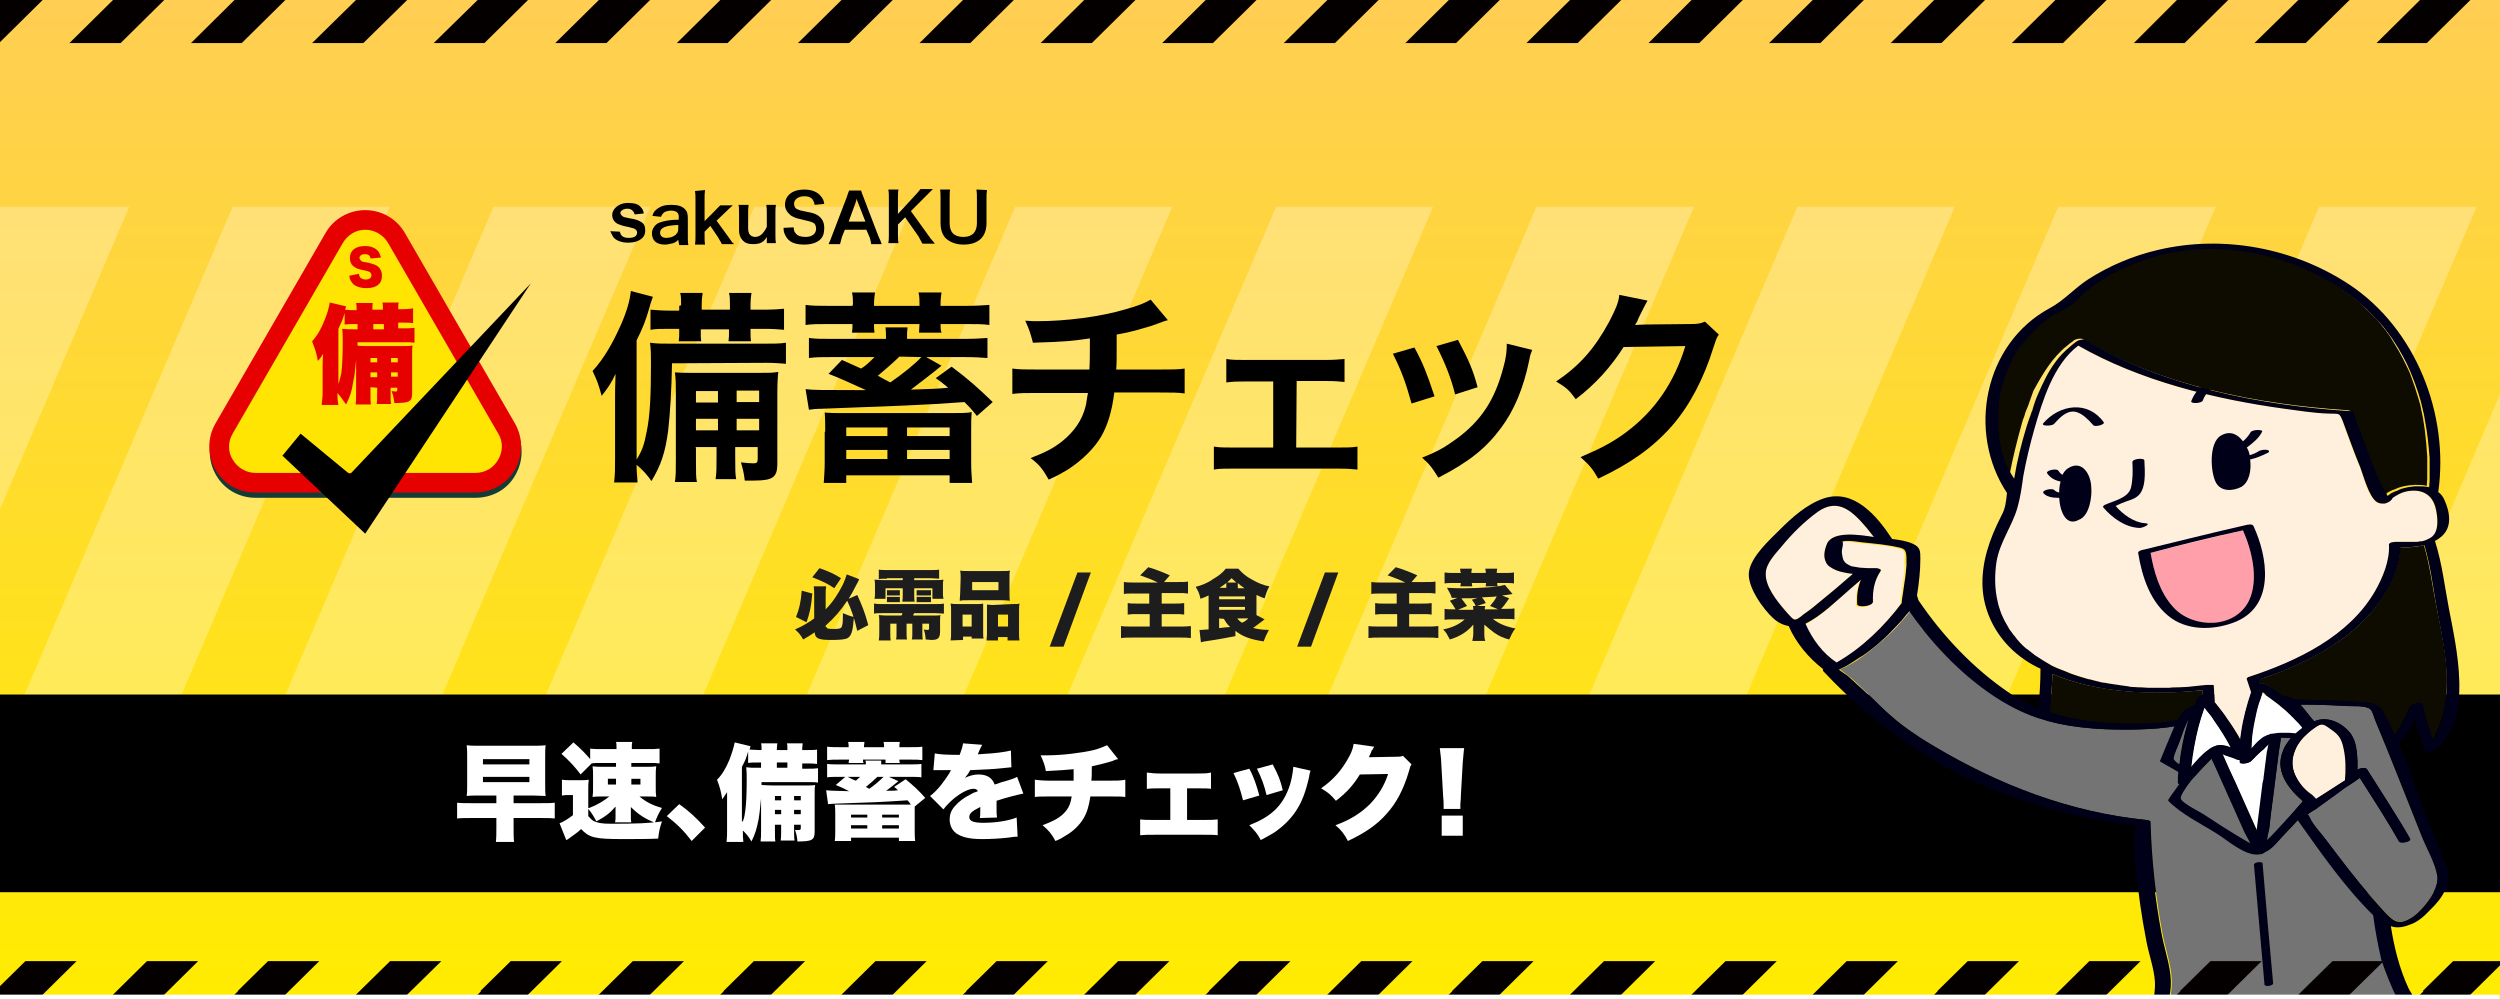 <?xml version="1.0" encoding="utf-8"?>
<!-- Generator: Adobe Illustrator 24.0.1, SVG Export Plug-In . SVG Version: 6.00 Build 0)  -->
<svg version="1.1" xmlns="http://www.w3.org/2000/svg" xmlns:xlink="http://www.w3.org/1999/xlink" x="0px" y="0px"
	 viewBox="0 0 522.3 208.8" style="enable-background:new 0 0 522.3 208.8;" xml:space="preserve">
<rect x="0" y="0" width="522.3" height="208.8" fill="#808080" stroke="none"/>
<style type="text/css">
	.st0{fill:url(#SVGID_1_);}
	.st1{opacity:0.28;clip-path:url(#SVGID_3_);}
	.st2{fill:#FFFFFF;}
	.st3{fill:url(#SVGID_4_);}
	.st4{opacity:0.28;clip-path:url(#SVGID_6_);}
	.st5{fill:url(#SVGID_7_);}
	.st6{opacity:0.28;clip-path:url(#SVGID_9_);}
	.st7{fill:url(#SVGID_10_);}
	.st8{opacity:0.28;clip-path:url(#SVGID_12_);}
	.st9{fill:#040000;}
	.st10{fill:none;stroke:#040000;stroke-width:2.394;stroke-miterlimit:10;}
	.st11{fill:#FDE2D6;}
	.st12{fill:#FFE5B0;}
	.st13{fill:#FF9DA6;}
	.st14{fill:#FF6F63;}
	.st15{fill:url(#SVGID_13_);}
	.st16{fill:url(#SVGID_14_);}
	.st17{fill:url(#SVGID_15_);}
	.st18{fill:url(#SVGID_16_);}
	.st19{fill:url(#SVGID_17_);}
	.st20{fill:url(#SVGID_18_);}
	.st21{fill:#FFEFDD;}
	.st22{fill:#000018;}
	.st23{fill:#0E0B01;}
	.st24{fill:#747474;}
	.st25{fill:#133C36;}
	.st26{enable-background:new    ;}
	.st27{fill:#FFE501;}
	.st28{fill:#E60000;}
	.st29{fill:#1E1D1D;}
	.st30{clip-path:url(#SVGID_20_);}
	.st31{fill:#450000;}
	.st32{fill:#FF4143;}
	.st33{fill:#A38A77;}
	.st34{clip-path:url(#SVGID_22_);}
	.st35{fill:none;stroke:#FFFFFF;stroke-width:2;stroke-miterlimit:10;}
	.st36{stroke:#FFFFFF;stroke-width:1.041;stroke-miterlimit:10;}
	.st37{fill:#231815;}
	.st38{fill:#FF908D;}
	.st39{fill:#FF9FAA;}
</style>
<g id="レイヤー_2">
	
		<linearGradient id="SVGID_1_" gradientUnits="userSpaceOnUse" x1="261.15" y1="-2340.186" x2="261.15" y2="-2131.386" gradientTransform="matrix(1 0 0 -1 0 -2131.386)">
		<stop  offset="0" style="stop-color:#FFEC00"/>
		<stop  offset="0.988" style="stop-color:#FFCE52"/>
	</linearGradient>
	<rect y="0" class="st0" width="522.3" height="208.8"/>
	<g>
		<g>
			<g>
				<g>
					<defs>
						<rect id="SVGID_5_" y="0" width="522.3" height="208.8"/>
					</defs>
					<clipPath id="SVGID_3_">
						<use xlink:href="#SVGID_5_"  style="overflow:visible;"/>
					</clipPath>
					<g class="st1">
						<polygon class="st2" points="-25.3,165.6 -58.1,165.6 -5.9,43.2 27,43.2 						"/>
						<polygon class="st2" points="29.2,165.6 -3.6,165.6 48.6,43.2 81.4,43.2 						"/>
						<polygon class="st2" points="83.7,165.6 50.9,165.6 103.1,43.2 135.9,43.2 						"/>
						<polygon class="st2" points="138.2,165.6 105.3,165.6 157.6,43.2 190.4,43.2 						"/>
						<polygon class="st2" points="192.7,165.6 159.8,165.6 212.1,43.2 244.9,43.2 						"/>
						<polygon class="st2" points="247.2,165.6 214.3,165.6 266.6,43.2 299.4,43.2 						"/>
						<polygon class="st2" points="301.7,165.6 268.8,165.6 321,43.2 353.9,43.2 						"/>
						<polygon class="st2" points="356.2,165.6 323.3,165.6 375.5,43.2 408.4,43.2 						"/>
						<polygon class="st2" points="410.7,165.6 377.8,165.6 430,43.2 462.9,43.2 						"/>
						<polygon class="st2" points="465.2,165.6 432.3,165.6 484.5,43.2 517.4,43.2 						"/>
						<polygon class="st2" points="519.6,165.6 486.8,165.6 539,43.2 571.9,43.2 						"/>
					</g>
				</g>
			</g>
		</g>
	</g>
</g>
<g id="レイヤー_1">
	<g>
		<path class="st9" d="M455.5-0.7L445.8,9h10.6l16.2-16h-10.7l-6.3,6.2L455.5-0.7L455.5-0.7z M506.3-0.7L496.5,9H507l16.2-16h-10.7
			l-6.3,6.2L506.3-0.7L506.3-0.7z M487.3-7L471,9h10.7L498-7H487.3z M436.5-7L420.3,9H431l16.2-16H436.5z M151.2-0.7L141.4,9H152
			l16.2-16h-10.7l-6.3,6.2V-0.7z M132.2-7L116,9h10.7l16.2-16H132.2z M201.9-0.7L192.1,9h10.6l16.2-16h-10.7l-6.3,6.2L201.9-0.7
			L201.9-0.7z M182.9-7L166.7,9h10.7l16.2-16H182.9z M100.5-0.7L90.6,9h10.6l16.2-16h-10.7l-6.3,6.2v0.1
			C100.4-0.7,100.5-0.7,100.5-0.7z M49.7-0.7L39.9,9h10.6L66.7-7H56l-6.3,6.2V-0.7z M81.5-7L65.2,9h10.7L92.2-7H81.5z M335.1-7
			L318.9,9h10.7l16.2-16H335.1z M354.1-0.7L344.4,9H355l16.2-16h-10.7l-6.3,6.2L354.1-0.7L354.1-0.7z M404.8-0.7L395,9h10.6l16.2-16
			h-10.7l-6.3,6.2L404.8-0.7L404.8-0.7z M385.8-7L369.6,9h10.7l16.2-16H385.8z M233.6-7L217.4,9h10.7l16.2-16H233.6z M252.6-0.7
			L242.8,9h10.6l16.2-16h-10.7l-6.3,6.2L252.6-0.7L252.6-0.7z M303.4-0.7L293.6,9h10.6l16.2-16h-10.7l-6.3,6.2L303.4-0.7L303.4-0.7z
			 M284.4-7L268.2,9h10.7l16.2-16H284.4z M-1-0.8V9h0.8L16-7H5.3L-1-0.8z M30.7-7L14.5,9h10.7L41.4-7H30.7z"/>
	</g>
	<g>
		<path class="st25" d="M99.3,104H53.4c-3.5,0-6.6-1.8-8.3-4.8c-1.7-3-1.7-6.6,0-9.6l23-39.8c1.7-3,4.9-4.8,8.3-4.8s6.6,1.8,8.3,4.8
			l23,39.8c1.7,3,1.7,6.6,0,9.6C106,102.3,102.8,104,99.3,104z"/>
		<g>
			<g>
				<g class="st26">
					<path d="M129.5,48.4c0.2,0.9,0.7,1.3,1.9,1.3c1.1,0,1.7-0.4,1.7-1.1c0-0.2-0.1-0.6-0.4-0.7c-0.2-0.2-0.4-0.2-1.5-0.5
						c-1.2-0.2-1.5-0.4-2.1-0.6c-0.8-0.4-1.2-1.1-1.2-1.9c0-0.5,0.2-0.9,0.5-1.3c0.6-0.7,1.5-1.2,2.8-1.2c1.2,0,2.1,0.2,2.6,0.8
						c0.4,0.4,0.6,0.7,0.7,1.4l-1.9,0.2c-0.2-0.7-0.7-1.2-1.5-1.2c-0.8,0-1.5,0.4-1.5,0.9c0,0.2,0.2,0.5,0.5,0.7
						c0.2,0.2,0.6,0.2,1.4,0.4c1.4,0.2,2,0.5,2.5,0.8c0.6,0.4,0.8,0.9,0.8,1.8c0,0.6-0.2,1.2-0.7,1.6c-0.7,0.6-1.6,0.9-2.9,0.9
						c-1.4,0-2.6-0.5-3.1-1.2c-0.2-0.4-0.4-0.7-0.6-1.2L129.5,48.4z"/>
					<path d="M141.7,50.1c-0.6,0.6-0.9,0.7-1.5,0.8c-0.4,0.1-0.8,0.2-1.3,0.2c-1.7,0-2.7-0.8-2.7-2.4c0-0.9,0.7-1.9,1.6-2.2
						c0.9-0.3,2-0.6,4-0.6v-0.7c0-0.8-0.6-1.2-1.6-1.2c-0.6,0-1.2,0.2-1.5,0.4c-0.2,0.2-0.4,0.4-0.6,0.9l-1.8-0.2
						c0.2-0.8,0.6-1.2,1.2-1.6c0.7-0.5,1.5-0.7,2.7-0.7c1.3,0,2.1,0.2,2.8,0.8c0.5,0.5,0.7,0.9,0.7,2v3.8c0,0.7,0,1.2,0.1,1.8h-1.9
						L141.7,50.1L141.7,50.1z M141.7,47c-2.7,0.1-3.8,0.6-3.8,1.6c0,0.7,0.5,1.1,1.3,1.1c0.7,0,1.5-0.2,2-0.7
						c0.4-0.4,0.5-0.7,0.5-1.2V47z"/>
					<path d="M147.3,39.7c-0.1,0.6-0.1,1.1-0.1,1.9v4.6l2.1-2.1c0.7-0.7,0.8-0.9,1.2-1.2h2.6c-0.8,0.7-0.8,0.7-1.4,1.3l-2,1.9
						l2.4,3.3c0.9,1.3,0.9,1.3,1.3,1.6h-2.6c-0.2-0.5-0.4-0.7-0.9-1.6l-1.5-2.2l-1.2,1.2v0.9c0,0.9,0,1.2,0.1,1.8h-2.1
						c0.1-0.6,0.1-1.1,0.1-1.8v-7.5c0-0.8,0-1.3-0.1-1.9L147.3,39.7L147.3,39.7z"/>
					<path d="M162.1,42.8c-0.1,0.6-0.1,1.1-0.1,1.8V49c0,0.7,0,1.2,0.1,1.8h-1.9v-0.7c0-0.2,0-0.2,0-0.6c-0.7,1.2-1.5,1.5-2.9,1.5
						c-0.7,0-1.2-0.1-1.7-0.4c-0.7-0.5-1.2-1.3-1.2-2.5v-3.5c0-0.7,0-1.3-0.1-1.8h2.1c-0.1,0.7-0.1,1.2-0.1,1.8v3.1
						c0,0.8,0.2,1.3,0.7,1.6c0.2,0.1,0.5,0.2,0.7,0.2c1.1,0,1.8-0.7,2.5-2.1v-2.8c0-0.7,0-1.2-0.1-1.8
						C160.2,42.8,162.1,42.8,162.1,42.8z"/>
					<path d="M165.8,47.5c0.1,0.7,0.1,0.9,0.4,1.2c0.4,0.6,1.2,0.8,2.1,0.8c1.4,0,2.2-0.7,2.2-1.7c0-0.6-0.2-1.1-0.7-1.3
						c-0.4-0.2-0.5-0.2-2.5-0.7c-1.1-0.2-1.6-0.5-2.1-0.8c-0.7-0.6-1.2-1.3-1.2-2.2c0-2,1.6-3.2,4-3.2c1.6,0,2.8,0.5,3.5,1.4
						c0.4,0.5,0.6,0.8,0.7,1.6l-2,0.2c-0.1-0.5-0.2-0.7-0.4-1.1c-0.4-0.5-0.9-0.7-1.8-0.7c-1.2,0-2.1,0.7-2.1,1.5
						c0,0.6,0.2,1.1,0.9,1.3c0.2,0.1,0.4,0.2,2,0.5c1.2,0.2,1.8,0.5,2.2,0.8c0.8,0.6,1.2,1.4,1.2,2.5s-0.2,1.8-0.8,2.4
						c-0.7,0.7-1.9,1.1-3.4,1.1c-1.2,0-2.2-0.2-2.9-0.7c-0.6-0.4-0.9-0.9-1.2-1.6c-0.1-0.2-0.2-0.6-0.2-1.2L165.8,47.5z"/>
					<path d="M182,50.9c-0.1-0.5-0.2-1.1-0.4-1.5L181,48h-4.5l-0.6,1.5c-0.2,0.7-0.2,0.8-0.4,1.5h-2.4c0.2-0.4,0.5-1.1,0.7-1.7
						l3.1-8.1c0.2-0.7,0.4-1.1,0.5-1.4h2.5c0.1,0.4,0.2,0.6,0.5,1.4l3.1,8.1c0.4,0.9,0.6,1.3,0.7,1.7H182z M179.2,42.2
						c-0.1-0.2-0.1-0.2-0.2-0.7c-0.2,0.7-0.2,0.7-0.2,0.7l-1.5,4.1h3.5L179.2,42.2z"/>
					<path d="M193.9,49.1c0.8,1.2,1.1,1.3,1.4,1.8h-2.6c-0.2-0.4-0.6-1.1-0.8-1.5l-2.8-4l-1.5,1.5V49c0,0.8,0,1.2,0.1,1.8h-2.1
						c0.1-0.7,0.1-1.1,0.1-1.8v-7.6c0-0.7,0-1.2-0.1-1.8h2.1c-0.1,0.5-0.1,1.1-0.1,1.8v3.3l3.5-3.8c0.6-0.6,0.8-0.9,1.2-1.4h2.6
						c-0.4,0.4-0.8,0.8-1.5,1.5l-3.1,3.1L193.9,49.1z"/>
					<path d="M206.2,39.7c-0.1,0.6-0.1,1.1-0.1,1.9v5c0,2.9-1.7,4.5-4.8,4.5c-1.6,0-2.8-0.5-3.7-1.3c-0.7-0.7-1.1-1.8-1.1-3.2v-5
						c0-0.8,0-1.4-0.1-2h2.1c-0.1,0.5-0.1,1.1-0.1,2v5c0,1.9,0.9,2.9,2.9,2.9c1.9,0,2.8-1.1,2.8-2.9v-5c0-0.9,0-1.4-0.1-2
						L206.2,39.7L206.2,39.7z"/>
				</g>
				<g class="st26">
					<path d="M140.4,75.9c-0.1,5.5-0.4,10.5-0.8,14c-0.6,4.6-1.5,7.3-3.5,10.6c-0.8-1.2-1.9-2.4-3.1-3.4c0,1.6,0.1,2.2,0.2,3.7h-4.9
						c0.2-1.8,0.2-2.9,0.2-5.1v-12c0-1.6,0-3.1,0.1-5.6c-0.8,1.8-1.7,3.1-2.9,4.6c-0.8-2.8-0.8-2.8-1.9-5.2c2.4-2.6,4.2-5.8,5.9-9.6
						c1.2-2.7,1.9-5.1,2.1-7.1l4.6,1.2c-0.2,0.7-0.5,1.3-0.7,2.2c-0.8,2.8-1.4,4.3-2.7,6.9v24.9c1.2-1.9,1.6-3.2,2.1-5.8
						c0.7-3.3,0.9-7.5,0.9-14.3c0-1.6,0-2.9-0.2-4.3c1.4,0.2,2.4,0.2,4.5,0.2h19.2c2.4,0,3.4,0,4.7-0.2V76c-1.2-0.1-2.6-0.2-4.1-0.2
						L140.4,75.9C140.4,75.9,140.4,75.9,140.4,75.9z M142.3,63.8c0-1.3,0-1.9-0.2-2.6h4.7c-0.1,0.7-0.2,1.4-0.2,2.6v0.9h5.9v-0.9
						c0-1.3,0-1.9-0.2-2.6h4.7c-0.1,0.7-0.2,1.4-0.2,2.6v0.9h2.7c1.8,0,3.5-0.1,4.3-0.2v4.4c-1.2-0.1-2.2-0.2-4.3-0.2h-2.7v0.5
						c0,1.1,0,1.5,0.1,2.1h-4.7c0.1-0.7,0.1-1.3,0.1-2.1v-0.4h-5.9v0.4c0,1.1,0,1.5,0.1,2.1h-4.7c0.1-0.7,0.1-1.3,0.1-2.1v-0.5h-1.8
						c-2.2,0-3.1,0-4.2,0.2v-4.2c1.2,0.1,2.6,0.2,4.2,0.2h1.8v-0.9C141.9,63.8,142.3,63.8,142.3,63.8z M145.4,93.5v2.6
						c0,2.8,0,3.7,0.2,4.6H141c0.2-1.2,0.2-2.4,0.2-4.6V82.5c0-2.4,0-3.2-0.2-4.7c1.3,0.1,2.1,0.1,4.5,0.1h13c2.1,0,2.9,0,4.1-0.2
						c-0.1,0.9-0.2,2.2-0.2,4.6v14.6c0,2.8-0.9,3.5-4.9,3.5c-0.4,0-0.4,0-1.9,0c-0.2-1.7-0.4-2.4-0.8-3.8c0.9,0.1,1.9,0.2,2.6,0.2
						c0.7,0,0.9-0.2,0.9-0.9v-2.5h-4.7v2c0,2.5,0,3.7,0.2,4.7h-4.3c0.2-1.3,0.2-2.5,0.2-4.7v-2h-4.5L145.4,93.5L145.4,93.5z
						 M150,81.7h-4.6v2.4h4.6V81.7z M150,87.5h-4.6v2.4h4.6V87.5z M158.6,84v-2.4h-4.7V84H158.6z M158.6,89.9v-2.4h-4.7v2.4H158.6z"
						/>
					<path d="M178.2,63.5c0-0.8,0-1.5-0.2-2.4h4.8c-0.1,0.8-0.2,1.5-0.2,2.4v0.4h9.5v-0.4c0-0.8,0-1.5-0.2-2.4h4.8
						c-0.1,0.8-0.2,1.4-0.2,2.4v0.4h5.2c2.1,0,3.7-0.1,5-0.2v4.2c-1.3-0.2-2.6-0.2-5-0.2h-5.2c0,0.7,0,1.2,0.2,1.8H192
						c0-0.6,0.1-1.2,0.1-1.8h-9.5c0,0.7,0,1.2,0.1,1.8H178c0.1-0.7,0.1-1.2,0.1-1.8h-4.8c-2.4,0-3.7,0-5,0.2v-4.2
						c1.4,0.2,2.8,0.2,5,0.2h4.8L178.2,63.5L178.2,63.5z M196.7,76.4c-1.9,1.6-5.1,4-6.4,5c3.5-0.1,6.1-0.2,7.8-0.4
						c-0.9-0.7-1.3-1.1-2.6-2l3.3-2.4c3.5,2.6,5.6,4.5,8.6,7.4l-3.3,2.9c-1.2-1.5-1.7-2-2.6-2.9c-9.6,0.7-14.4,0.8-29.9,1.4
						c-1.1,0-1.8,0.1-2.6,0.2l-0.7-4.3c1.4,0.2,4,0.2,10.4,0.2c0.2,0,0.2,0,2.2,0c-1.6-0.7-5.6-2.6-7.8-3.4l2.8-2.9
						c2.1,0.9,2.6,1.2,4,1.8c1.1-0.7,1.6-1.2,2.8-2.4H174c-2.2,0-3.7,0-5,0.2v-4.2c1.2,0.2,2.7,0.2,5,0.2h11.1c0-1.1,0-1.6-0.1-2.4
						h4.6c-0.1,0.8-0.1,1.2-0.1,2.4h11.8c2.1,0,3.9-0.1,5-0.2v4.2c-1.1-0.1-2.7-0.2-5-0.2h-7.8L196.7,76.4z M172.4,90.2
						c0-1.6,0-2.8-0.1-4c1.2,0.1,2.1,0.1,4.2,0.1h22.3c2.2,0,3.1,0,4.2-0.2c-0.1,1.2-0.1,2-0.1,4.2v6.4c0,1.5,0.1,2.8,0.2,4.2h-4.7
						v-1.6h-21.6v1.6h-4.7c0.1-1.5,0.2-2.8,0.2-4.2v-6.5H172.4z M176.8,91.1h8.6v-1.8h-8.6V91.1z M176.8,95.9h8.6V94h-8.6V95.9z
						 M187.9,74.5c-1.4,1.4-3.1,2.8-4.5,4c1.2,0.7,1.5,0.8,2.6,1.4c2.6-1.8,5.1-3.8,6.5-5.3L187.9,74.5L187.9,74.5z M189.5,91.1h8.9
						v-1.8h-8.9V91.1z M189.5,95.9h8.9V94h-8.9V95.9z"/>
					<path d="M244,66.9c-0.5,0.1-0.5,0.1-3.5,1.2c-2.5,0.7-3.8,1.2-7.2,1.8c0,5.8,0,5.8-0.1,7.3h9.1c2.9,0,3.7,0,5.2-0.2v5.2
						c-1.6-0.2-2.4-0.2-5.2-0.2h-9.5c-0.5,4-1.4,6.9-2.8,9.3c-1.5,2.5-4,4.9-6.9,6.8c-1.2,0.7-2,1.2-4,2.1c-1.2-2.1-1.9-3.1-3.8-4.5
						c3.1-1.2,4.7-2,6.6-3.5c2.6-2.1,4.2-4.5,4.9-7.3c0.2-0.7,0.2-1.4,0.5-2.8h-10.6c-2.7,0-3.5,0-5.2,0.2V77
						c1.6,0.2,2.4,0.2,5.2,0.2h10.9c0.1-1.8,0.1-3.5,0.1-6.5c-3.5,0.5-4.8,0.7-11.9,0.9c-0.5-1.9-0.7-2.6-1.6-4.6
						c1.3,0.1,2,0.1,2.6,0.1c5.8,0,13.1-0.9,18.4-2.5c2.5-0.7,3.8-1.2,5.2-2L244,66.9z"/>
					<path d="M270.8,93.5h8.8c2,0,2.8,0,4-0.2v4.8c-1.2-0.1-2.1-0.2-4-0.2h-22c-1.9,0-2.8,0-4,0.2v-4.8c1.2,0.2,2,0.2,4,0.2h8.4
						V79.7h-5.8c-1.6,0-2.5,0-4,0.2v-4.9c1.2,0.2,2.1,0.2,3.9,0.2h16.8c1.8,0,2.7-0.1,4-0.2v4.8c-1.2-0.1-1.8-0.2-3.9-0.2h-6.1
						L270.8,93.5L270.8,93.5z"/>
					<path d="M295.5,72.6c1.8,3.3,2.6,5.4,4.2,10.2l-4.8,1.5c-1.2-4.3-2-6.6-3.9-10.4L295.5,72.6z M320.1,73.1
						c-0.2,0.7-0.4,0.8-0.6,2.1c-1.2,5.9-3.2,10.6-5.9,14.2c-3.2,4.3-6.7,7.1-13.1,10.4c-1.2-1.9-1.6-2.6-3.4-4.2
						c3.1-1.2,4.7-2.1,7.3-4c5-3.7,7.9-8,9.7-14.9c0.6-2.1,0.7-3.5,0.7-4.9L320.1,73.1z M304.6,71c2.2,4.2,3.1,6.1,4.1,9.9l-4.7,1.5
						c-0.8-3.3-2.1-6.6-3.9-10.1L304.6,71z"/>
					<path d="M359.1,69.9c-0.5,0.7-0.6,1.1-1.1,2.6c-2,6.5-5,12.3-8.8,16.6c-4,4.5-8.7,7.8-15.3,10.9c-1.2-2.1-1.8-2.8-3.7-4.5
						c4.2-1.8,6.7-3.1,9.4-5.1c6.1-4.5,10.2-10.5,12.5-18.1l-12.9,0.2c-2.6,4.1-5.9,7.8-10,10.9c-1.3-1.8-1.9-2.4-4.1-3.7
						c4.9-3.3,8-6.8,11.1-12.5c1.3-2.5,2-4.1,2.1-5.6l5.9,1.2c-0.2,0.4-0.2,0.4-0.7,1.3c-0.1,0.2-0.1,0.2-0.6,1.2
						c-0.1,0.2-0.1,0.2-0.6,1.2c-0.2,0.6-0.2,0.6-0.7,1.4c0.6,0,1.2-0.1,2.1-0.1l9.4-0.1c1.7,0,2.1-0.1,3.1-0.5L359.1,69.9z"/>
				</g>
			</g>
			<g>
				<path class="st27" d="M69.8,49.9l-23,39.8c-2.9,5.1,0.7,11.4,6.6,11.4h45.9c5.8,0,9.5-6.3,6.6-11.4L83,49.9
					C80,44.7,72.7,44.7,69.8,49.9z"/>
				<path class="st28" d="M99.2,102.9H53.3c-3.5,0-6.6-1.8-8.3-4.8c-1.7-3-1.7-6.6,0-9.6l23-39.8c1.7-3,4.9-4.8,8.3-4.8
					s6.6,1.8,8.3,4.8l23,39.8c1.7,3,1.7,6.6,0,9.6C105.9,101.1,102.7,102.9,99.2,102.9z M71.6,50.8l-23,39.8c-1,1.7-1,3.8,0,5.4
					c1,1.7,2.8,2.8,4.8,2.8h45.9c2,0,3.8-1,4.8-2.8c1-1.7,1-3.8,0-5.4l-23-39.8c-1-1.7-2.8-2.8-4.8-2.8C74.3,48,72.6,49.1,71.6,50.8
					L71.6,50.8z"/>
			</g>
			<g class="st26">
				<path class="st28" d="M77.4,80.9V82c0,1.7,0,2,0.1,2.5h-3.2c0.1-0.7,0.1-1.3,0.1-2.5v-6.8c-0.3,3.1-0.3,3.1-0.6,4.5
					c-0.3,2.1-0.7,3.2-1.5,4.8c-0.7-1-1.1-1.6-1.8-2.4c0,1,0,1.5,0.2,2.5h-3.5c0.1-1.2,0.2-1.5,0.2-2.6v-5.6c0-0.5,0-1,0.1-2.5
					c-0.3,0.6-0.7,1.1-1.1,1.5c-0.3-1.8-0.6-2.5-1.2-4.1c1.1-1.2,1.9-2.6,2.6-4.4c0.6-1.4,0.9-2.6,1.1-3.7l3.4,0.8
					c-0.1,0.3-0.1,0.4-0.2,0.7c0.7,0.1,1.3,0.1,2.1,0.1h0.3v-0.3c0-0.6,0-0.8-0.1-1.2h3.5c-0.1,0.3-0.1,0.7-0.1,1.1v0.3H80v-0.3
					c0-0.6,0-0.8-0.1-1.2h3.4c-0.1,0.3-0.1,0.7-0.1,1.1v0.3h0.7c1.1,0,2-0.1,2.4-0.2v3.1c-0.8-0.1-1.1-0.1-2.4-0.1h-0.7v1.2H84
					c1.3,0,1.8,0,2.6-0.1v3.1c-0.7-0.1-1.2-0.1-2.1-0.1h-9.8v0.7c0.6,0.1,1.2,0.1,2.2,0.1h7.2c1,0,1.5,0,2.1-0.1
					c-0.1,0.5-0.1,1.1-0.1,2.3v7.6c0,1.8-0.5,2.1-3.7,2.1c-0.2-1.1-0.2-1.6-0.6-2.5c0.3,0,0.6,0.1,0.8,0.1c0.3,0,0.4-0.1,0.4-0.4V81
					h-1.4v0.8c0,1.4,0,2,0.1,2.6h-3c0.1-0.7,0.1-1.3,0.1-2.6V81L77.4,80.9L77.4,80.9z M70.7,80.2c0.3-0.8,0.4-1.4,0.6-2.2
					c0.2-1.3,0.3-3.9,0.3-6.5c0-1.3,0-1.9-0.1-2.8c0.9,0.1,1.2,0.1,2.5,0.1h0.7v-1.1h-0.3c-1.3,0-1.7,0-2.4,0.1v-2.4
					c-0.4,1.4-0.7,2-1.3,3.3C70.7,68.7,70.7,80.2,70.7,80.2z M78.8,74.8h-1.4v0.9h1.4V74.8z M78.8,77.8h-1.4v1h1.4V77.8z M80.2,68.8
					v-1.1h-2.2v1.1H80.2z M83.1,75.7v-0.9h-1.4v0.9H83.1z M83.1,78.7v-0.9h-1.4v0.9H83.1z"/>
			</g>
			<g class="st26">
				<path class="st28" d="M75,57.2c0,0.3,0.1,0.5,0.2,0.7c0.2,0.3,0.7,0.5,1.2,0.5c0.7,0,1.2-0.3,1.2-0.9c0-0.3-0.2-0.6-0.4-0.7
					c-0.2-0.1-0.5-0.2-1.5-0.4c-0.9-0.2-1.2-0.3-1.6-0.6c-0.7-0.4-1-1.1-1-1.9c0-1.6,1.2-2.5,3.2-2.5c1.2,0,2.2,0.4,2.8,1.2
					c0.2,0.3,0.3,0.7,0.5,1.2L77.4,54c-0.1-0.7-0.5-0.9-1.2-0.9c-0.6,0-1.1,0.3-1.1,0.8c0,0.2,0.2,0.5,0.5,0.7
					c0.2,0.1,0.2,0.1,1.4,0.3c0.7,0.2,1.2,0.3,1.7,0.6c0.7,0.4,1.1,1.2,1.1,2.1c0,0.7-0.2,1.4-0.7,1.8c-0.6,0.6-1.5,0.8-2.6,0.8
					c-0.8,0-1.7-0.2-2.2-0.5c-0.5-0.2-0.8-0.7-1.1-1.2c-0.1-0.2-0.2-0.5-0.2-0.9L75,57.2z"/>
			</g>
			<polygon points="59,95.2 76.3,111.5 110.9,59.2 73.1,99.1 62.8,90.6 			"/>
			<g>
				<path class="st29" d="M172.7,131c0,0.3,0.2,0.4,1.5,0.4c1.2,0,1.6-0.1,1.7-0.6c0.2-0.5,0.2-1.3,0.2-2.7c1,0.4,1.4,0.6,2.3,0.8
					c-0.2,2.9-0.5,3.9-1.3,4.4c-0.5,0.3-1.6,0.4-3.4,0.4c-2.7,0-3.4-0.3-3.5-1.6c-0.9,0.6-1.3,0.9-2.4,1.5c-0.5-0.9-0.9-1.4-1.7-2.1
					c1.6-0.7,2.8-1.4,4-2.3v-5c0-0.7,0-1.1-0.1-1.7h2.6c-0.1,0.6-0.1,1.1-0.1,1.7v3.1c1.4-1.4,2.6-3.2,3.5-5c0.5-1,0.7-1.7,0.9-2.3
					l2.6,1c-0.2,0.5-0.2,0.5-0.7,1.4c-0.6,1.2-0.9,1.7-1.5,2.7l1.8-0.8c0.9,2,1.6,3.6,2.3,6.3l-2.3,1.2c-0.6-2.6-1.2-4.4-2.1-6.3
					c-1.4,2.1-2.6,3.5-4.5,5.2V131z M169.7,124c-0.2,2.8-0.6,4.3-1.2,6l-2.2-1.1c0.7-1.7,1-3.1,1.2-5.5L169.7,124z M171.2,118.7
					c2,0.7,3.1,1.2,4.5,2.1l-1.4,2.1c-1.1-0.8-2.5-1.5-4.6-2.3L171.2,118.7z"/>
				<path class="st29" d="M184.3,128.1c-0.7,0-1.3,0-1.7,0.1v-2.1c0.6,0.1,1.2,0.1,1.7,0.1h11.2c0.7,0,1.2,0,1.7-0.1v2.1
					c-0.5,0-1.1-0.1-1.7-0.1H191c-0.1,0.2-0.2,0.2-0.2,0.5h4.2c0.7,0,1.2,0,1.5-0.1c-0.1,0.3-0.1,0.7-0.1,1.2v2.2
					c0,1.4-0.4,1.8-1.8,1.8c-0.2,0-0.2,0-1.2-0.1c-0.1-1.1-0.2-1.5-0.4-2.1c0.3,0.1,0.7,0.1,0.8,0.1c0.2,0,0.3-0.1,0.3-0.2v-1.1
					h-1.4v1.8c0,0.7,0,1.1,0.1,1.5h-2.3c0.1-0.4,0.1-0.8,0.1-1.5v-1.8h-1.2v1.8c0,0.7,0,1.1,0.1,1.5h-2.3c0.1-0.4,0.1-0.8,0.1-1.5
					v-1.8H186v2c0,0.7,0,1.1,0.1,1.5h-2.5c0.1-0.6,0.1-1.1,0.1-1.7v-2.3c0-0.4,0-0.9-0.1-1.3c0.4,0,0.7,0.1,1.7,0.1h3
					c0.2-0.2,0.2-0.2,0.2-0.5L184.3,128.1L184.3,128.1L184.3,128.1z M185.3,120.9c-0.7,0-1.3,0-1.7,0.1V119c0.5,0.1,1.2,0.1,2,0.1
					h8.6c0.8,0,1.6,0,2-0.1v1.9c-0.5,0-1.1-0.1-1.7-0.1H191v0.4h3.9c1.2,0,1.7,0,2.2-0.1c-0.1,0.4-0.1,0.7-0.1,1.4v1.2
					c0,0.7,0,0.9,0.1,1.4h-2.3v-2.2H191v1.3c0,0.7,0,1.1,0.1,1.5h-2.6c0.1-0.5,0.1-0.8,0.1-1.5v-1.3h-3.6v2.2h-2.3
					c0.1-0.4,0.1-0.7,0.1-1.4v-1.2c0-0.7,0-1-0.1-1.4c0.5,0,0.9,0.1,2.2,0.1h3.7v-0.4H185.3z M185.3,123.3c0.2,0,0.3,0,0.7,0h1.3
					c0.4,0,0.5,0,0.7,0v1.1c-0.2,0-0.3,0-0.7,0h-1.3c-0.3,0-0.5,0-0.7,0V123.3z M185.3,124.7c0.2,0,0.2,0,0.7,0h1.3
					c0.4,0,0.6,0,0.7,0v1.1c-0.2,0-0.3,0-0.7,0h-1.3c-0.3,0-0.5,0-0.7,0V124.7z M191.5,123.3c0.2,0,0.2,0,0.7,0h1.6
					c0.4,0,0.5,0,0.7,0v1.1c-0.2,0-0.3,0-0.7,0h-1.6c-0.3,0-0.4,0-0.7,0V123.3z M191.5,124.7c0.2,0,0.2,0,0.7,0h1.6
					c0.4,0,0.5,0,0.7,0v1.1c-0.2,0-0.3,0-0.7,0h-1.6c-0.3,0-0.4,0-0.7,0V124.7z"/>
				<path class="st29" d="M198.6,133.8c0.1-0.5,0.1-0.9,0.1-1.8v-4.4c0-0.6,0-1-0.1-1.5c0.5,0.1,0.9,0.1,1.7,0.1h4
					c0.4,0,0.7,0,1.1-0.1c0,0.3,0,0.5,0,1.2v4.8c0,0.6,0,1,0.1,1.3H203v-0.4h-1.8v0.7L198.6,133.8L198.6,133.8z M200.7,120.7
					c0-0.6,0-1-0.1-1.5c0.4,0.1,1,0.1,1.8,0.1h6.8c0.9,0,1.4,0,1.8-0.1c-0.1,0.4-0.1,0.8-0.1,1.5v3.2c0,0.7,0,1.2,0.1,1.6
					c-0.4,0-0.7-0.1-1.7-0.1h-7.1c-0.8,0-1.2,0-1.7,0.1c0-0.4,0.1-0.9,0.1-1.6L200.7,120.7L200.7,120.7z M203,128.4h-1.9v2.5h1.9
					V128.4z M203.1,121.6v1.7h5.5v-1.7H203.1z M211.5,126.2c0.7,0,1.2,0,1.5-0.1c-0.1,0.5-0.1,0.8-0.1,1.5v4.4c0,0.9,0,1.3,0.1,1.8
					h-2.5v-0.7h-2v0.7h-2.4c0-0.4,0.1-0.7,0.1-1.3v-5c0-0.7,0-0.9,0-1.2c0.3,0,0.7,0.1,1.1,0.1L211.5,126.2L211.5,126.2z
					 M208.5,130.9h2.1v-2.5h-2.1V130.9z"/>
				<path class="st29" d="M227.9,119.6l-5.7,15.5h-2.9l5.8-15.5H227.9z"/>
				<path class="st29" d="M241.9,121.7c-1.2-0.6-2.3-1-3.7-1.5l1.7-1.7c1.7,0.5,2.9,1,4.5,1.7l-1.2,1.4h2.8c1,0,1.6,0,2.2-0.1v2.5
					c-0.7-0.1-1.2-0.1-2.2-0.1h-3.3v2.2h2.8c0.7,0,1.2,0,1.9-0.1v2.4c-0.6-0.1-1-0.1-1.8-0.1h-2.9v2.6h3.6c1,0,1.7,0,2.5-0.1v2.5
					c-0.8-0.1-1.4-0.1-2.4-0.1h-9.6c-1.2,0-1.8,0-2.6,0.1v-2.5c0.7,0.1,1.4,0.1,2.5,0.1h3.5v-2.6h-2.5c-0.9,0-1.4,0-2.1,0.1v-2.4
					c0.6,0.1,0.9,0.1,1.8,0.1h2.7V124H237c-1.3,0-1.7,0-2.2,0.1v-2.5c0.7,0.1,1.2,0.1,2.1,0.1H241.9z"/>
				<path class="st29" d="M264.2,129.4c-1.1,0.8-1.7,1.3-2.4,1.8c0.9,0.2,1.8,0.4,3.3,0.4c-0.5,0.9-0.7,1.4-1.1,2.4
					c-2.7-0.4-4.4-1-5.9-2.2v1.1c-2.1,0.4-3.6,0.7-6.4,1.1c-0.3,0.1-0.6,0.1-0.8,0.2l-0.3-2.6c0.2,0,0.2,0,0.4,0
					c0.1,0,0.9-0.1,1.5-0.1v-6.9c0-0.2,0-0.2,0-0.2c-0.6,0.3-0.9,0.4-1.7,0.7c-0.2-1-0.4-1.5-1-2.5c1.2-0.3,2.5-0.8,3.6-1.6
					c1.2-0.7,2-1.3,2.7-2.2h2.6c0.8,0.9,1.7,1.7,2.9,2.3c1.2,0.7,2.4,1.2,3.6,1.4c-0.5,0.9-0.7,1.5-1,2.5c-0.7-0.2-1.2-0.5-1.7-0.7
					v4c0,0.2,0,0.2,0,0.2L264.2,129.4z M254.7,125.2h5.4v-0.6h-5.4V125.2z M254.7,127.4h5.4v-0.6h-5.4V127.4z M254.7,129.2v2
					c0.1,0,0.1,0,0.2,0c0.7-0.1,1.7-0.2,2.1-0.2c-0.6-0.6-0.7-0.7-1.3-1.7L254.7,129.2L254.7,129.2z M256.2,122.3c0-0.2,0-0.3,0-0.5
					c-0.5,0.4-0.9,0.7-1.4,1h1.4V122.3z M258.3,121.7c-0.3-0.3-0.6-0.5-1-0.9c-0.4,0.4-0.6,0.6-0.9,0.9H258.3z M260,122.9
					c-0.7-0.5-1-0.7-1.4-1.1c0,0.2,0,0.3,0,0.6v0.5H260z M258.5,129.2c0.2,0.3,0.6,0.7,1,0.9c0.5-0.2,1-0.6,1.3-0.9H258.5z"/>
				<path class="st29" d="M279.6,119.6l-5.7,15.5H271l5.8-15.5H279.6z"/>
				<path class="st29" d="M293.6,121.7c-1.2-0.6-2.3-1-3.7-1.5l1.7-1.7c1.7,0.5,2.9,1,4.5,1.7l-1.2,1.4h2.8c1,0,1.6,0,2.2-0.1v2.5
					c-0.7-0.1-1.2-0.1-2.2-0.1h-3.3v2.2h2.8c0.7,0,1.2,0,1.9-0.1v2.4c-0.6-0.1-1-0.1-1.8-0.1h-2.9v2.6h3.6c1,0,1.7,0,2.5-0.1v2.5
					c-0.8-0.1-1.4-0.1-2.4-0.1h-9.6c-1.2,0-1.8,0-2.6,0.1v-2.5c0.7,0.1,1.4,0.1,2.5,0.1h3.5v-2.6h-2.5c-0.9,0-1.4,0-2.1,0.1v-2.4
					c0.6,0.1,0.9,0.1,1.8,0.1h2.7V124h-3.1c-1.3,0-1.7,0-2.2,0.1v-2.5c0.7,0.1,1.2,0.1,2.1,0.1H293.6z"/>
				<path class="st29" d="M303.8,129.4c-0.8,0-1.4,0-2,0.1v-2.3c0.5,0.1,1.1,0.1,2,0.1h0.3c-0.4-0.7-0.8-1.3-1.2-1.8l1.6-0.6
					c-0.2,0-0.3,0-0.5,0c-0.2,0-0.4,0-0.7,0c-0.2-0.7-0.5-1.2-1-2.1c1.8,0.1,2.6,0.1,3.7,0.1c1.7,0,3.5-0.1,5-0.2
					c1.4-0.1,2.1-0.2,3.4-0.5l1.6,1.9c-1,0.2-1.4,0.2-2.2,0.3l1.5,0.6c-0.8,1.2-1.2,1.7-1.7,2.2h0.8c0.9,0,1.5,0,2-0.1v2.3
					c-0.5-0.1-1.2-0.1-2-0.1h-2.5c1.2,1,2.7,1.6,4.7,2c-0.6,0.7-0.8,1.3-1.3,2.3c-1.2-0.3-2.1-0.7-3.1-1.4c-0.8-0.6-1.3-1-2.1-1.7
					c0,0.2,0,0.2,0,0.4c0,0.2,0,0.4,0,0.6v0.7c0,0.7,0,1.1,0.2,1.7h-2.7c0.1-0.6,0.2-1,0.2-1.7v-0.7c0-0.2,0-0.5,0-1
					c-1.2,1.4-2.6,2.4-4.9,3.1c-0.6-1.1-0.7-1.4-1.4-2.1c2-0.4,3.4-1.1,4.5-2.1L303.8,129.4L303.8,129.4L303.8,129.4z M305.1,119.5
					c0-0.2,0-0.5-0.1-0.7h2.5c0,0.3-0.1,0.5-0.1,0.7v0.2h3v-0.2c0-0.2,0-0.3-0.1-0.7h2.5c0,0.2-0.1,0.5-0.1,0.7v0.2h1.7
					c0.8,0,1.3,0,1.9-0.1v2.3c-0.5-0.1-1.1-0.1-1.9-0.1h-1.6c0,0.2,0,0.4,0.1,0.7h-2.5c0-0.2,0-0.4,0.1-0.7h-3c0,0.2,0,0.3,0.1,0.7
					h-2.5c0-0.2,0.1-0.4,0.1-0.7h-1.5c-0.8,0-1.4,0-1.9,0.1v-2.3c0.6,0.1,1.1,0.1,1.9,0.1h1.5v-0.2H305.1z M307.8,127.3
					c0-0.3,0-0.5-0.1-0.7h0.6c-0.3-0.7-0.4-0.7-0.8-1.3l1.2-0.4c-0.9,0.1-1.7,0.1-3.4,0.1c0.3,0.4,0.7,0.9,1.2,1.6l-1.9,0.8H307.8z
					 M313,127.3l-1.7-0.7c0.6-0.7,1-1.2,1.4-2c-0.6,0.1-1.6,0.1-3.1,0.2c0.4,0.5,0.6,0.7,0.8,1.2l-1.8,0.6h1.7
					c-0.1,0.3-0.1,0.5-0.1,0.7L313,127.3L313,127.3L313,127.3z"/>
			</g>
		</g>
	</g>
	<rect x="-6" y="145.1" width="534.1" height="41.3"/>
	<g>
		<path class="st2" d="M100.2,166.2c-1.2,0-1.9,0-2.7,0.1c0.1-0.7,0.1-1.4,0.1-2.5v-5.5c0-1.2,0-1.8-0.1-2.6
			c0.8,0.1,1.4,0.1,2.7,0.1h11.1c1.3,0,1.9,0,2.7-0.1c-0.1,0.7-0.1,1.3-0.1,2.5v5.6c0,1.2,0,1.8,0.1,2.5c-0.8,0-1.5-0.1-2.7-0.1h-4
			v1.6h5.5c1.5,0,2.3,0,3.1-0.1v3.3c-0.8-0.1-1.7-0.1-3.1-0.1h-5.5v1.9c0,1.3,0,2.3,0.1,3.1h-3.8c0.1-0.8,0.1-1.9,0.1-3.1v-1.9h-5.1
			c-1.4,0-2.2,0-3.1,0.1v-3.3c0.8,0.1,1.6,0.1,3.1,0.1h5.1v-1.6H100.2z M100.9,159.7h9.7v-1.1h-9.7V159.7z M100.9,163.4h9.7v-1.1
			h-9.7V163.4z"/>
		<path class="st2" d="M123.1,168.8c1.8-0.7,2.9-1.4,4.2-2.4H126c-1.1,0-1.5,0-2.2,0.1c0.1-0.7,0.1-1.1,0.1-2v-2.4
			c0-0.9,0-1.3-0.1-2c0.7,0.1,1.2,0.1,2.2,0.1h2.7v-0.8h-3.3c-0.8,0-1.3,0-1.8,0.1l-2.3,2.3c-1.2-1.6-2.3-2.8-4-4.3l2.5-2.4
			c1.5,1.3,2.5,2.3,3.5,3.5v-2.2c0.8,0.1,1.5,0.1,2.8,0.1h2.7v-0.3c0-0.4,0-0.9-0.1-1.2h3.4c-0.1,0.4-0.1,0.6-0.1,1v0.5h3.1
			c1.4,0,1.9,0,2.7-0.1v3.1c-0.7-0.1-1.1-0.1-2.1-0.1h-3.8v0.8h3.1c1,0,1.5,0,2.1-0.1c-0.1,0.7-0.1,1.1-0.1,2v2.4c0,0.9,0,1.3,0.1,2
			c-0.6-0.1-1.1-0.1-2.2-0.1h-1.3c1.3,1.1,2.6,1.8,4.7,2.4c-0.7,1.1-1,1.8-1.5,3.1c-2.1-0.9-3.4-1.7-5-3.3c0,0.3,0,0.6,0,1.1v0.9
			c0,0.5,0,0.9,0.1,1.2h-3.4c0.1-0.4,0.1-0.7,0.1-1.3v-0.9c0-0.5,0-0.6,0-1.1c-1.1,1.3-2.1,2.1-4,3.1c-0.6-1.1-1-1.8-1.7-2.6v1.5
			c0.5,0.5,0.7,0.8,1.1,1c0.7,0.4,1.7,0.6,3.6,0.6c5.1,0,8.3-0.1,10.7-0.5c-0.5,1.5-0.6,2-0.8,3.6c-2,0.1-4.9,0.1-7.4,0.1
			c-5.9,0-7-0.3-8.7-2.1c-0.8,0.8-1.5,1.2-2.7,2.1c-0.1,0.1-0.2,0.1-0.4,0.2l-1.4-3.5c0.6-0.2,1.8-0.9,2.8-1.7v-4.2h-0.9
			c-0.4,0-0.8,0-1.4,0.1v-3.3c0.7,0.1,1,0.1,1.8,0.1h2.1c0.7,0,1.1,0,1.7-0.1c-0.1,0.7-0.1,1.2-0.1,2.5V168.8z M127,162.7v1.2h1.7
			v-1.2H127z M131.9,163.9h1.9v-1.2h-1.9V163.9z"/>
		<path class="st2" d="M141.9,168c2.1,1.5,3.5,2.8,5.4,4.9l-2.8,2.8c-1.6-2.1-3-3.5-5.2-5.2L141.9,168z"/>
		<path class="st2" d="M161.9,172.3v1.1c0,1.6,0,2,0.1,2.4h-3.1c0.1-0.7,0.1-1.3,0.1-2.4v-6.6c-0.3,3-0.3,3-0.5,4.3
			c-0.4,2-0.7,3.1-1.5,4.7c-0.6-1-1-1.5-1.8-2.3c0,1,0,1.5,0.1,2.4h-3.5c0.1-1.1,0.1-1.5,0.1-2.5v-5.5c0-0.5,0-1,0-2.4
			c-0.4,0.6-0.7,1-1,1.5c-0.3-1.8-0.5-2.5-1.1-4.1c1.1-1.1,1.9-2.5,2.6-4.2c0.5-1.3,0.9-2.6,1.1-3.6l3.3,0.8
			c-0.1,0.3-0.1,0.4-0.2,0.7c0.6,0,1.3,0.1,2.1,0.1h0.4v-0.3c0-0.6,0-0.8-0.1-1.1h3.4c0,0.3-0.1,0.6-0.1,1.1v0.3h2.2v-0.3
			c0-0.6,0-0.8-0.1-1.1h3.3c0,0.3-0.1,0.6-0.1,1.1v0.3h0.7c1,0,2,0,2.4-0.1v3c-0.8-0.1-1-0.1-2.4-0.1h-0.7v1.1h0.8
			c1.3,0,1.8,0,2.5-0.1v3c-0.6-0.1-1.2-0.1-2-0.1h-9.8v0.6c0.6,0,1.2,0.1,2.2,0.1h7c0.9,0,1.5,0,2-0.1c-0.1,0.6-0.1,1.1-0.1,2.3v7.4
			c0,1.8-0.5,2.1-3.6,2.1c-0.1-1.1-0.2-1.5-0.5-2.4c0.3,0,0.5,0,0.8,0c0.3,0,0.4-0.1,0.4-0.4v-0.7h-1.4v0.8c0,1.3,0,1.9,0.1,2.5
			h-2.9c0.1-0.7,0.1-1.3,0.1-2.5v-0.8H161.9z M155.2,171.6c0.3-0.8,0.4-1.4,0.5-2.2c0.2-1.3,0.3-3.8,0.3-6.4c0-1.3,0-1.8-0.1-2.7
			c0.9,0.1,1.2,0.1,2.4,0.1h0.7v-1.1h-0.4c-1.3,0-1.7,0-2.3,0.1v-2.4c-0.4,1.4-0.6,1.9-1.3,3.2V171.6z M163.2,166.3h-1.3v0.9h1.3
			V166.3z M163.2,169.2h-1.3v0.9h1.3V169.2z M164.5,160.4v-1.1h-2.2v1.1H164.5z M167.3,167.2v-0.9h-1.4v0.9H167.3z M167.3,170.1
			v-0.9h-1.4v0.9H167.3z"/>
		<path class="st2" d="M177.3,156.1c0-0.4,0-0.7-0.1-1.1h3.4c0,0.4-0.1,0.6-0.1,1.1h4.2c0-0.4,0-0.7-0.1-1.1h3.4
			c-0.1,0.4-0.1,0.6-0.1,1.1h2.2c1.1,0,1.9,0,2.6-0.1v2.8c-0.8-0.1-1.4-0.1-2.6-0.1h-2.2c0,0.3,0,0.4,0.1,0.7H185c0-0.2,0-0.4,0-0.7
			h-4.7c0,0.4,0,0.4,0.1,0.7h-3.1c0-0.2,0-0.3,0.1-0.7h-1.9c-1.3,0-1.9,0-2.7,0.1V156c0.8,0.1,1.6,0.1,2.7,0.1H177.3z M187.7,163.2
			c-1.4,1.1-2.2,1.8-2.6,2c0.4,0,0.7,0,0.9,0c0.8,0,0.8,0,1.6-0.1c-0.3-0.3-0.4-0.4-0.8-0.7l2.4-1.6c1.6,1.3,2.8,2.4,4.1,3.9
			l-2.2,1.8c0,0.5,0,0.8,0,1.8v3.2c0,0.8,0,1.5,0.1,2.2h-3.4v-0.7h-10v0.7h-3.4c0.1-0.7,0.1-1.5,0.1-2.2v-3.3c0-0.8,0-1.5-0.1-2.1
			c0.8,0,1,0,2.3,0h12c0.9,0,1.2,0,1.6,0c-0.3-0.4-0.4-0.6-0.7-0.9c-6.2,0.4-6.2,0.4-15.1,0.7c-0.7,0-1.1,0.1-1.5,0.1l-0.4-2.9
			c0.8,0.1,1.6,0.1,4.8,0.2c-0.9-0.5-1.6-0.8-2.8-1.3l2-1.7h-1.1c-1.2,0-2,0-2.7,0.1v-2.8c0.7,0.1,1.5,0.1,2.7,0.1h5.4
			c0-0.4,0-0.5-0.1-0.8h3.3c0,0.2,0,0.4,0,0.8h5.7c1,0,2,0,2.7-0.1v2.8c-0.6-0.1-1.5-0.1-2.7-0.1h-4.1L187.7,163.2z M177.1,162.3
			c0.8,0.4,1.1,0.6,1.7,0.8c0.4-0.3,0.5-0.5,0.9-0.8H177.1z M177.8,170.8h3.4v-0.6h-3.4V170.8z M177.8,173.1h3.4v-0.7h-3.4V173.1z
			 M183.3,162.3c-0.6,0.6-1.4,1.3-2.4,2.1c0.5,0.3,0.5,0.3,0.7,0.4c0.9-0.6,2.2-1.7,3-2.5H183.3z M184.3,170.8h3.5v-0.6h-3.5V170.8z
			 M184.3,173.1h3.5v-0.7h-3.5V173.1z"/>
		<path class="st2" d="M195.3,157.4c0.9,0.2,2.3,0.3,4.6,0.3c0.1,0,0.4,0,0.6,0c0.4-1.1,0.6-1.7,0.7-2.4l4,0.3
			c-0.2,0.3-0.2,0.4-0.5,1c-0.3,0.6-0.4,1-0.4,1c0.2,0,0.2,0,1.3-0.1c2.2-0.1,4.4-0.4,5.6-0.7l0.1,3.5c-0.7,0.1-1.3,0.1-2,0.2
			c-1.6,0.2-4.3,0.3-6.6,0.4c-0.4,0.7-0.5,0.9-1.1,1.6c0.9-0.4,1.8-0.7,2.8-0.7c1.8,0,2.9,0.7,3.4,2.1c0.4-0.1,0.4-0.1,1.5-0.5
			c0.1,0,0.7-0.2,1.4-0.4c1.3-0.4,1.4-0.5,1.8-0.7l1.3,3.5c-1.1,0.2-3.5,0.8-5.6,1.5c0,0.6,0,0.6,0,1.6c0,1,0,1.3,0.1,1.9l-3.6,0.1
			c0.1-0.3,0.1-1,0.1-2.3l-0.2,0.1c-1,0.5-1.1,0.6-1.5,0.9c-0.4,0.3-0.6,0.7-0.6,1.1c0,0.8,0.8,1.2,2.9,1.2c2.6,0,5.2-0.4,7-1.1
			l0.2,4c-0.6,0-0.6,0-2,0.2c-1.8,0.2-3.6,0.3-5.3,0.3c-2.5,0-4-0.3-5.2-1c-1.1-0.6-1.7-1.8-1.7-3.1c0-1,0.3-1.9,1.1-2.8
			c0.8-0.9,1.8-1.7,3.2-2.4c0.5-0.3,0.7-0.4,1.6-0.7c-0.2-0.4-0.5-0.5-0.9-0.5c-1.1,0-2.6,0.8-4.2,2.1c-0.9,0.8-1.5,1.4-2.1,2.2
			l-2.8-2.8c0.7-0.5,1.6-1.4,2.3-2.3c0.5-0.6,1.4-1.9,1.7-2.4c0.3-0.6,0.3-0.6,0.4-0.7c-0.3,0-0.5,0-0.7,0c-0.9,0-0.9,0-1.9,0
			c-0.3,0-0.5,0-0.8,0c0,0-0.2,0-0.3,0L195.3,157.4z"/>
		<path class="st2" d="M233.6,158.6c-0.6,0.1-0.6,0.1-1.2,0.4c-1.3,0.4-2.5,0.7-4.3,1.1c0,1.1,0,2.5-0.1,3h3.6c1.7,0,2.5,0,3.5-0.2
			v3.6c-0.9-0.1-1.4-0.1-3.4-0.1h-3.9c-0.3,2-0.7,3.4-1.5,4.7c-0.8,1.3-2.1,2.6-3.7,3.5c-0.6,0.4-1.1,0.7-2.1,1.1
			c-0.8-1.5-1.4-2.2-2.7-3.3c2.7-1,4-1.8,5-3.1c0.6-0.8,0.9-1.6,1.1-2.9h-4.3c-2,0-2.5,0-3.4,0.1v-3.6c0.9,0.1,1.5,0.2,3.5,0.2h4.6
			c0-0.7,0-1.1,0-1.8v-0.6c-2.1,0.2-2.3,0.2-5.8,0.4c-0.2-1.2-0.5-2-1.1-3.3c0.7,0,1.1,0,1.5,0c2.9,0,7.1-0.5,9.6-1.1
			c1.1-0.3,1.9-0.6,2.8-1L233.6,158.6z"/>
		<path class="st2" d="M248,171.3h3.4c1.4,0,2.1,0,3-0.1v3.3c-0.8-0.1-1.4-0.1-3-0.1h-10.2c-1.6,0-1.9,0-3,0.1v-3.3
			c0.8,0.1,1.4,0.1,3,0.1h3.3v-6.6h-2c-1.5,0-1.9,0-2.9,0.1v-3.4c0.9,0.1,1.5,0.2,2.8,0.2h7.7c1.4,0,2,0,2.9-0.2v3.4
			c-0.6-0.1-1.5-0.1-2.9-0.1H248V171.3z"/>
		<path class="st2" d="M261,160.6c0.9,1.6,1.5,3.4,2.1,5.6l-3.4,1c-0.6-2.3-1-3.6-2-5.7L261,160.6z M273.8,161
			c-0.1,0.4-0.2,0.5-0.3,1.3c-0.7,3.1-1.5,5.3-2.8,7.2c-1.2,1.8-2.8,3.3-4.6,4.5c-0.8,0.5-1.4,0.8-2.7,1.5c-0.7-1.3-1.2-1.9-2.4-3.1
			c4.4-1.7,6.8-3.9,8.2-7.6c0.6-1.5,0.9-3.3,1-4.6L273.8,161z M265.9,159.7c1.2,2.3,1.6,3.3,2.1,5.4l-3.4,1c-0.4-1.8-1-3.5-2-5.5
			L265.9,159.7z"/>
		<path class="st2" d="M287.1,156c-0.1,0.2-0.2,0.3-0.3,0.5c0,0.1-0.1,0.2-0.2,0.3c-0.1,0.2-0.2,0.4-0.2,0.5
			c-0.3,0.6-0.3,0.6-0.4,0.9l5.5-0.1c0.9,0,1.1,0,1.6-0.2l1.8,1.8c-0.3,0.4-0.3,0.6-0.6,1.6c-1.1,3.7-2.6,6.5-4.6,8.7
			c-2,2.3-4.5,4-8.1,5.7c-0.7-1.4-1.4-2.3-2.6-3.3c3.1-1.1,5.4-2.6,7.3-4.5c1.6-1.7,2.9-3.7,3.7-6.2l-5.9,0.1
			c-1.4,2.3-2.9,3.9-5,5.5c-1.1-1.3-1.7-1.8-3.1-2.6c2.7-1.9,4.4-3.9,5.9-6.7c0.6-1.1,0.8-1.9,0.9-2.6L287.1,156z"/>
		<path class="st2" d="M301.6,169c0-0.4,0-0.6,0-1c0-0.4,0-0.4-0.1-1.7l-0.4-7c0-0.9-0.2-1.9-0.3-3h5.1c-0.1,0.5-0.2,2-0.3,3l-0.4,7
			c0,0.9-0.1,1.4-0.1,1.7c0,0.2,0,0.5,0,1H301.6z M301.2,174.6v-4.2h4.4v4.2H301.2z"/>
	</g>
	<g>
		<g>
			<path class="st21" d="M508.7,105.9c-0.9-3.1-3.5-3.9-6.2-3.2c-0.9,0.3-1.7,0.7-2.7,1.3c-0.2,0.4-0.5,0.7-0.9,0.9
				c-0.3,0.1-0.6,0.3-0.9,0.3c-0.6,0.1-1,0-1.5-0.3c-1.8-1.2-2.8-5.6-3.5-7.3c-1.3-3.1-2.5-6.3-3.6-9.5c-0.7-2-0.6-1.6-3.1-1.7
				c-3-0.1-6.1-0.6-9.1-1c-14.5-2-30.2-5.8-43.1-13.2c-5.2,3.9-7.5,11.6-9.2,17.5c-0.9,3.2-1.7,6.5-2.3,9.8
				c-0.3,2.2-0.6,4.4-1.2,6.5c-1,3.9-3.7,7.2-4.4,11.4c-0.5,2.8-0.5,5.7,0.3,8.5c0.2,0.6,0.3,1.2,0.5,1.7c0,0.1,0.1,0.2,0.1,0.3
				c0.2,0.5,0.4,1.1,0.7,1.6c0,0.1,0.1,0.2,0.1,0.2c0.2,0.5,0.5,0.9,0.8,1.4c0,0.1,0.1,0.1,0.1,0.2c0.3,0.5,0.6,0.9,1,1.4
				c0.1,0.1,0.1,0.2,0.2,0.2c0.7,0.9,1.5,1.8,2.4,2.6c0.1,0,0.1,0.1,0.2,0.1c0.4,0.4,0.9,0.8,1.4,1.1c0,0,0.1,0.1,0.1,0.1
				c0.5,0.4,1,0.7,1.5,1c0.4,0.2,0.8,0.5,1.2,0.7c0.4,0.2,0.8,0.4,1.2,0.6c0.4,0.2,0.7,0.3,1.1,0.5c0.6,0.3,1.2,0.5,1.8,0.7
				c0.2,0.1,0.5,0.2,0.7,0.3c0.4,0.1,0.8,0.3,1.1,0.4c0.3,0.1,0.6,0.2,0.9,0.3c0.3,0.1,0.6,0.2,1,0.3c0.3,0.1,0.7,0.2,1,0.3
				c0.3,0.1,0.6,0.2,0.9,0.2c0.4,0.1,0.8,0.2,1.2,0.3c0.3,0.1,0.5,0.1,0.8,0.2c0.4,0.1,0.9,0.2,1.3,0.2c0.2,0,0.4,0.1,0.7,0.1
				c0.5,0.1,0.9,0.1,1.4,0.2c0.2,0,0.4,0.1,0.6,0.1c0.5,0.1,1,0.1,1.5,0.2c0.2,0,0.3,0,0.5,0.1c0.5,0.1,1.1,0.1,1.6,0.1
				c0.1,0,0.2,0,0.4,0c0.6,0,1.1,0.1,1.7,0.1c0.1,0,0.2,0,0.3,0c0.6,0,1.2,0,1.8,0c0.1,0,0.1,0,0.2,0c0.6,0,1.2,0,1.9,0
				c0,0,0.1,0,0.1,0c0.6,0,1.3,0,1.9-0.1c0,0,0,0,0.1,0c0.7,0,1.3-0.1,1.9-0.1c0,0,0,0,0,0c0.6,0,1.3-0.1,1.9-0.2c0,0,0,0,0,0
				c0.6-0.1,1.3-0.1,1.9-0.2c0.1,0,0.1,0,0.2,0c0,0,0.1,0,0.1,0c0,0,0,0,0,0c0.1,0,0.1,0,0.2,0c0,0,0,0,0.1,0c0.1,0,0.1,0,0.2,0
				c0,0,0,0,0.1,0c0.1,0,0.2,0,0.3,0c0,0,0,0,0,0c0,0,0,0,0,0c0,0,0,0,0.1,0c0,0,0.1,0,0.1,0c0,0,0,0,0.1,0c0,0,0.1,0,0.1,0.1
				c0,0,0,0,0,0c0,0,0,0.1,0,0.1c0,1.1,0,2.3,0.1,3.4c0.1,0.2,0.3,0.3,0.4,0.5c0.8,1,1.6,2,2.3,3.1c0.6,0.8,1.1,1.6,1.6,2.4
				c0.4,0.6,0.8,1.3,1.1,1.9c0-0.5,0.1-1,0.2-1.5c0.4-2.9,1.2-5.8,2.1-8.5c-0.1-0.3-0.2-0.6-0.3-0.9c-0.1-0.2-0.1-0.4-0.2-0.6
				c-0.2-0.4-0.3-0.8-0.4-1.2c-0.1-0.2,0.4-0.4,0.5-0.5c10-3.3,20.8-8.4,26.3-17.9c1.6-2.8,3.1-6.3,2.9-9.7c0-0.6,1.4-0.7,1.8-0.6
				c0.2,0,0.4,0,0.6,0c0.2,0,0.4,0,0.6,0c0,0,0.1,0,0.1,0c0.2,0,0.4,0,0.6,0c0,0,0.1,0,0.1,0c0.5,0,0.9,0,1.4,0c0,0,0,0,0,0
				c0.2,0,0.4,0,0.6,0c0,0,0.1,0,0.1,0c0.2,0,0.4,0,0.6-0.1c0,0,0.1,0,0.1,0c0.2,0,0.4-0.1,0.6-0.1c0,0,0,0,0,0
				c0.4-0.1,0.8-0.3,1.2-0.5c0,0,0,0,0,0c0.2-0.1,0.3-0.2,0.5-0.3c0,0,0,0,0,0c0.2-0.1,0.3-0.3,0.4-0.4h0c0.1-0.2,0.3-0.4,0.4-0.6
				C509.4,109.8,509.2,107.4,508.7,105.9z"/>
			<path class="st21" d="M396.7,114.6c-0.1,0-0.3-0.1-0.5-0.1c-1.2-0.3-2.4-0.5-3.6-0.6c-0.9-0.1-1.8-0.2-2.8-0.3
				c-1.5-0.1-3.5-0.6-5.1-0.3c0,0.1,0.1,0.2,0.1,0.3c0.1,0.5-0.2,1.2-0.2,1.8c0,0.5,0.1,1,0.2,1.4c0.1,0.4,0.4,0.8,0.7,1.1
				c0.3,0.2,0.6,0.4,1.1,0.6c0.5,0.2,1.1,0.3,1.8,0.3c1,0.1,2.1,0.1,3,0.1c0.2,0,0.3,0,0.5,0c0.2,0,1.1,0.2,0.8,0.6
				c-1.2,1.9-1.7,4.1-1.6,6.4c0,0.9-3.2,1.3-3.3,0.5c-0.1-1.8,0.2-3.5,0.8-5.1c-0.7,0.6-1.5,1.3-2.2,1.9c-2.9,2.4-5.9,5.6-9.4,7.3
				c0,0,0,0,0,0c1.3,3.2,3.6,6.2,6.3,8.3c5.4-3,10-7.6,13.6-12.4c0.1-0.5,0.2-1.1,0.2-1.6c0.1-0.9,0.3-1.9,0.4-2.8
				c0.1-1.1,0.3-2.3,0.4-3.5c0-0.6,0-1.2,0-1.7C398,115.2,397.8,114.9,396.7,114.6z"/>
			<path class="st21" d="M387.1,119.9c-1.7-0.2-3.4-0.5-4.5-1.3c-0.5-0.3-0.8-0.7-1.1-1.1c-0.5-0.9-0.5-2.2,0.2-3.9
				c1.2-2.7,6.7-1.9,9.8-1.4c-0.5-0.7-1-1.3-1.5-1.9c-2.8-3.4-5.9-6.4-10.2-3.4c-2.9,2-5.4,4.6-7.7,7.4c-1.2,1.5-3.2,3.5-3.2,5.5
				c0,2.7,2.2,5.6,4,7.7c0.2,0.3,0.5,0.5,0.7,0.8c1.2,1.5,1.2,1.5,2.8,0.4c0.1-0.1,0.1-0.1,0.2-0.2c1-0.7,1.9-1.5,2.9-2.2
				C382,124.2,384.6,122.1,387.1,119.9z"/>
			<path class="st21" d="M487,152.4c-1.8-1.3-1.9-1.4-3.6-0.2c-3.3,2.3-5.7,6-3.8,10c0.9,1.9,2.4,3.6,4.1,4.9c2.1-1.3,4.1-2.7,6.2-4
				c0.2-2.2,0.2-4.6-0.3-6.8C489.2,154.3,488.5,153.4,487,152.4z"/>
		</g>
		<path class="st39" d="M468.6,110.8c-6.5,1.5-12.9,3.1-19.3,4.7c0.7,4,1.9,8.2,4.7,11.3c4.2,4.6,13.1,4.8,15.9-1.4
			C471.9,120.9,470.5,115.1,468.6,110.8z"/>
		<path class="st22" d="M470.8,109.9c-0.2-0.5-1.2-0.3-1.6-0.2c-7.1,1.6-14.1,3.4-21.2,5.1c-0.6,0.1-1.3,0.3-1.3,0.7
			c0.8,5,2.6,10.6,7,13.7c3.9,2.7,9.4,2.4,13.6,0.6C475.3,126.3,473.8,116.4,470.8,109.9z M468.6,110.8c1.9,4.3,3.3,10.2,1.3,14.6
			c-2.9,6.1-11.8,6-15.9,1.4c-2.8-3.1-4-7.3-4.7-11.3C455.7,113.8,462.1,112.2,468.6,110.8z"/>
		<path class="st22" d="M448.1,109.3c-2.2-0.1-4.7-1.9-6.1-3.6c0.5-0.2,1-0.5,1.6-0.7c0.9-0.4,2-0.6,2.8-1.2
			c2.1-1.4,1.7-5.4,1.6-7.6c0-0.6-2.6-0.4-2.5,0.4c0.1,1.7,0.1,3.6-0.3,5.3c-0.6,2.2-3.6,2.7-5.5,3.6c-0.2,0.1-0.4,0.3-0.3,0.5
			c1.9,2.2,4.6,4.2,7.6,4.3C447.7,110.3,449.7,109.4,448.1,109.3z"/>
		<path class="st22" d="M439.5,88.2c-3.3-4.6-9.2-3.7-12.6,0.2c-0.6,0.7,1.8,0.6,2.2,0.2c1.1-1.2,2.5-2.8,4.3-2.6
			c0.8,0.1,1.6,0.6,2.2,1.1c0.6,0.5,1.2,1.1,1.7,1.7C437.6,89.3,439.9,88.7,439.5,88.2z"/>
		<path class="st22" d="M471.8,81.5c-4.4-2.9-11.7-3.7-14,2.3c-0.2,0.6,2.1,0.5,2.4-0.1c0.3-0.9,0.9-1.7,1.5-2.3
			c2.4-2.4,5.5-0.7,8,0.9C470.3,82.6,472.5,82,471.8,81.5z"/>
		<g>
			<path class="st22" d="M432.1,97.8c-0.5,0.3-0.9,0.8-1.2,1.4c-0.4-0.2-0.7-0.6-0.9-0.9c-0.4-0.5-2.7,0-2.3,0.6
				c0.7,1,1.7,1.5,2.8,1.7c-0.2,0.7-0.3,1.5-0.3,2.3c-0.4-0.1-0.7-0.2-1-0.5c-0.4-0.5-2.7,0-2.3,0.6c0.6,0.8,2,1,2.9,1
				c0.1,0,0.2,0,0.4,0c0.2,3.2,1.6,6,4.1,4.6c2.3-0.8,2.8-5,2.6-6.9C436.8,99.1,435,96,432.1,97.8z"/>
			<path class="st22" d="M473.7,94c-0.5-0.1-1.3,0-1.7,0.2c-0.6,0.4-1.3,0.7-2,0.9c-0.1-0.6-0.3-1.1-0.6-1.6
				c1.2-0.9,2.5-1.9,3.2-3.3c0.3-0.5-2-0.5-2.4,0.1c-0.4,0.7-0.9,1.3-1.6,1.9c-1.1-1.5-2.7-2.3-4.6-1.2c-2.6,1.5-2.2,7.8-1,9.9
				c1.1,1.9,3.6,1.7,5.3,0.8c1.6-1,2.1-3.4,1.8-5.7c1.3-0.3,2.5-0.8,3.7-1.4C474.2,94.4,474.1,94.1,473.7,94z"/>
		</g>
		<g>
			<path class="st24" d="M497.7,200.4c-0.8-3-1.3-6.2-1.7-9.3c-5.9-5.9-10.9-13.1-15.8-19.9c-1,1.1-2,2.2-3,3.2
				c-1.1,1.1-2.4,3-4,3.6c-0.2,0.3-0.8,0.4-1.1,0.4c-2.8,0.4-6.6-3-8.7-4.3c-3.3-2-7.5-4.1-10.2-6.9c-0.1-0.1-0.1-0.2,0-0.2
				c0.4-0.6,1.5-2,2.3-3.3c-0.2,0-0.3-0.1-0.3-0.3c0-0.7,0.1-1.4,0.1-2.2c-1.1-0.7-3-1.7-3.6-2.1c-0.1-0.1-0.2-0.2-0.2-0.3
				c1-2.4,2-4.8,3-7.1c-2.6,0.5-5.2,0.6-7.8,0.7c-7.9,0.2-16.8-0.3-24.1-3.7c-7.8-3.6-14.8-9.8-20.3-16.7c-0.8-0.9-1.5-1.9-2.2-2.9
				c-0.3-0.5-0.7-0.9-1-1.4c-0.2,0.2-0.4,0.4-0.6,0.7c-0.7,0.8-1.3,1.5-2,2.3c-2.1,2.3-4.5,4.3-7,6.2c-1.1,0.8-2.3,1.6-3.5,2.2
				c-0.4,0.3-0.8,0.4-1,0.5c-0.9,0.4-0.6,0.1,0.5,1.1c0.5,0.4,0.9,0.7,1.4,1.1c0.4,0.4,0.8,0.7,1.2,1.1c3.1,2.9,6,6.1,9.5,8.7
				c2.1,1.6,4.3,3,6.5,4.3c13.6,8.1,28.4,13.8,44.3,15.4c0.2,0,0.9,0.1,0.9,0.4c0.2,8,1.1,16,2.6,23.9c0.7,3.4,2.1,7.1,1.8,10.7
				c-0.2,2.5-0.8,4.9-1.4,7.3c-0.1,0.2-0.2,1-0.4,1.4c0.6,0,1.8,0.3,2.2,0.3c6,0.6,16.3,1.2,17.8-6.4c0-0.1,0-0.2,0.1-0.2
				c0.3-0.7,3.4-1,3.2-0.3c0,0.1,0,0.1,0,0.2c0,0,0,0,0,0c-0.1,0.3,2.8,2.1,3.1,2.3c3.2,1.9,5.9,2.8,9.7,2.6c4.9-0.3,9.3-2,13.9-3.1
				c-0.4-0.4-0.6-1.3-0.9-1.8C499.5,206,498.4,203.2,497.7,200.4z"/>
			<path class="st24" d="M509.2,183.1c-0.4-2.8-2.3-5.9-3.3-8.5c-3.2-8-6.3-16-9.6-23.9c-0.3-0.6-0.6-2.1-1.1-2.5
				c-1-0.9-3.8-0.6-5.1-0.7c-3.2-0.2-6.4-0.3-9.6-0.3c0.2,0.2,0.4,0.4,0.6,0.7c0.8,0.9,1.5,1.9,2.3,2.8c0.1,0,0.2-0.1,0.3-0.1
				c2.6-1,5.5,0.4,7.2,2.5c1.5,1.9,1.7,5,1.6,7.7c0.6-0.3,1.8-0.5,2-0.1c3,4.8,6.2,9.6,9,14.5c0.4,0.6-2,1.1-2.3,0.6
				c-2.6-4.5-5.4-8.9-8.2-13.3c-0.2,0.2-0.5,0.3-0.7,0.5c-0.1,0.1-0.2,0.2-0.4,0.3c-0.7,0.4-1.3,0.8-2,1.3c-1.8,1.3-3.7,2.7-5.5,4
				c-0.2,0.1-0.3,0.3-0.5,0.4c-0.3,0.2-1.5,0.8-1.8,1.2c0.1,0,0.2,0.1,0.4,0.5c0.7,1.7,2.4,3.3,3.4,4.7c3.1,4.1,6.2,8.3,9.6,12.1
				c0.6,0.6,1.1,1.3,1.7,1.9c0.7,0.8,1.4,1.6,2.1,2.2c1.1,0.9,2.3,1.4,3.8,0.5c0.4-0.2,0.8-0.4,1.3-0.8c1.6-1.2,4.1-4.1,4.7-6.6
				C509.2,184.2,509.3,183.6,509.2,183.1z"/>
			<path class="st24" d="M481.1,167.4C481.1,167.4,481.1,167.4,481.1,167.4c-2.6-2.2-5.2-5.4-4.6-8.9c0.2-1.5,1-3,2.1-4.3
				c-0.7-0.1-1.4-0.1-2.1-0.1c-0.4,2.8-0.7,5.6-1.1,8.4c-0.3,2.6-0.6,5.2-1,7.8c-0.1,0.9-0.2,1.8-0.3,2.7c-0.1,0.6-0.4,1.7-0.5,2.7
				c0.7-0.7,1.3-1.4,2-2C477.4,171.6,479.3,169.6,481.1,167.4z"/>
			<path class="st24" d="M460.4,170.3c2.4,1.6,4.9,3.2,7.4,4.7c0.8,0.5,1.6,0.9,2.4,1.4c-0.2-0.5-0.5-1.1-0.8-1.6
				c-0.3-0.6-0.6-1.1-0.7-1.4c-1.4-3.1-2.8-6.3-4.2-9.4c-0.8-1.8-1.6-3.7-2.5-5.5c-0.7,0.8-1.5,1.5-2.2,2.3
				c-0.7,0.8-1.4,1.5-2.1,2.3c-1,1.3-2.3,3.2-2.2,3.9C455.7,167.8,459.7,169.8,460.4,170.3z"/>
			<path class="st24" d="M454,158.6c0,0,0.1,0.1,0.1,0.2c0.2,0.4,0.7,0.7,1.2,1c0.3-2.9,0.9-5.9,1.7-8.7c0.1-0.3,0.2-0.7,0.3-1
				c-0.2,0.3-0.4,0.7-0.6,1.1c-0.7,1.5-1.1,3.2-1.8,4.7c-0.3,0.6-0.9,1.6-0.9,2.3C454.1,158.4,454.1,158.6,454,158.6z"/>
		</g>
		<g>
			<path class="st2" d="M460.6,147.8c-0.1,0.2-0.1,0.3-0.2,0.5c-0.4,1.2-0.8,2.4-1.1,3.6c-0.7,2.7-1.2,5.6-1.5,8.4
				c1.1-1.3,2.3-2.7,3.6-3.6c0.3-0.2,0.6-0.4,0.9-0.6c0.4-0.2,0.9-0.4,1.3-0.4c0.9-0.1,1.7,0.1,2.6,0.5
				C464.6,153.3,462.7,150.4,460.6,147.8z"/>
			<path class="st2" d="M470.3,159c-0.3,0.3-2.2,0.8-2.3,0.1c0-0.1,0-0.3,0-0.4c-0.3,0-0.5,0-0.6-0.1c-0.6-0.3-2.2-0.7-3.1-1.2
				c0.9,2.1,1.8,4.1,2.8,6.2c1.4,3.1,2.8,6.3,4.2,9.4c0.1,0.2,0.2,0.4,0.4,0.7c0.1-0.3,0.1-0.5,0.1-0.7c0.4-3.4,0.8-6.7,1.3-10.1
				c0.3-2.5,0.6-5,1-7.5c-0.4,0.4-0.8,0.7-1.1,1.1C471.9,157.3,471.1,158.2,470.3,159z"/>
			<path class="st2" d="M480.8,151.8c-0.3-0.4-0.6-0.7-0.9-1c-0.1-0.1-0.3-0.3-0.4-0.4c-0.3-0.3-0.5-0.6-0.8-0.8
				c-0.1-0.1-0.2-0.3-0.4-0.4c-0.4-0.4-0.8-0.8-1.2-1.1c-0.4-0.3-0.8-0.7-1.2-1c-0.4-0.3-0.8-0.6-1.2-0.9c-0.7-0.5-1.4-1-2.1-1.5
				c0,0,0,0.1,0,0.1c-0.2,0.6-0.4,1.2-0.6,1.8c0,0.1,0,0.1-0.1,0.2c-0.2,0.6-0.4,1.2-0.5,1.8c-0.5,1.8-0.9,3.7-1,5.6
				c0,0,0,0.1,0,0.1c-0.1,0.6-0.1,1.2-0.1,1.8c0,0.1,0,0.2,0,0.4c0.5-0.5,1-1.1,1.5-1.5c0,0,0,0,0,0c0,0,0,0,0,0
				c0.2-0.1,0.3-0.3,0.5-0.4c0,0,0.1-0.1,0.1-0.1c0.1-0.1,0.3-0.2,0.4-0.3c0.1,0,0.1-0.1,0.2-0.1c0.1-0.1,0.3-0.2,0.4-0.2
				c0.1,0,0.1-0.1,0.2-0.1c0.2-0.1,0.4-0.2,0.6-0.2c0.1,0,0.3-0.1,0.4-0.1c0.7-0.1,1.3-0.2,2-0.2c0.5,0,1,0,1.5,0c0.1,0,0.1,0,0.2,0
				c0.4,0,0.9,0.1,1.3,0.1c0.4-0.4,0.9-0.8,1.4-1.1C481,152,480.9,151.9,480.8,151.8z"/>
		</g>
		<g>
			<path class="st23" d="M508.9,126.1c-0.7-3.6-1.3-8.2-2.5-12.2c-1.6,0.4-3.3,0.5-5,0.5c0,3.1-1.3,6.4-2.8,9
				c-3.8,6.7-10.3,11.4-17.1,14.7c-2.4,1.2-5,2.3-7.6,3.2c-1.8,0.6-2.2,0.6-2,1.4c0.2,0,0.4,0,0.6,0c0.2,0,0.3,0,0.4,0.1
				c1.4,0.8,2.8,1.7,4.1,2.6c1.3,0.2,1.9,0.4,2.4,0.8c0.1,0,0.2,0,0.3,0c4,0,8.1,0.1,12.1,0.4c2.4,0.2,4.8-0.1,6,2.1
				c0.9,1.6,1.6,3.2,2.4,4.9c1-1.3,1.8-2.9,2.4-4.1c0.3-0.6,0.7-2,1.4-2.3c0.3-0.2,2-0.6,2.1,0c0.4,2.5,1.3,4.9,2.1,7.3
				c1-1.6,1.6-3.4,2.1-5.1C512.4,141.9,510.4,133.6,508.9,126.1z"/>
			<path class="st23" d="M428.8,140.8c-0.1,2.7-0.3,5.3-0.6,8c5.1,1.7,10.5,2.3,16.1,2.4c3.3,0.1,7.8-0.1,10.8-0.8
				c0.6-1.6,1-2,3-2.9c0.1,0,0.2-0.1,0.4-0.2c0.2-0.5,0.4-1,0.6-1.5c0.1-0.2,0.5-0.4,1-0.5c0-0.4,0-0.8,0-1.1
				C450.1,145.2,438.3,144.9,428.8,140.8z"/>
			<path class="st23" d="M431.9,72.2C431.9,72.2,431.9,72.2,431.9,72.2C431.9,72.2,431.9,72.2,431.9,72.2c0.2-0.2,0.4-0.3,0.6-0.5
				c0.3-0.2,0.6-0.4,0.8-0.6c0.4-0.3,1.5-0.5,1.9-0.2c16.2,9.7,36.7,13.6,55.2,14.8c0.2,0,0.6,0.1,0.7,0.3
				c1.8,5.1,3.6,10.2,5.8,15.1c0.4,0.8,0.8,1.6,1.3,2.3c0.1-0.1,0.2-0.1,0.3-0.2c0.2-0.3,0.7-0.5,1.3-0.8c0,0,0,0,0,0
				c0.1,0,0.2-0.1,0.3-0.1c0,0,0,0,0,0c0.1,0,0.2-0.1,0.3-0.1c0,0,0,0,0,0c0.2-0.1,0.3-0.1,0.4-0.2c0.8-0.3,1.7-0.5,2.5-0.6
				c0,0,0,0,0,0c0.4,0,0.8-0.1,1.2-0.1c0,0,0,0,0,0c0.9,0,1.7,0,2.5,0.2c0-0.5,0.1-1,0.1-1.5c0-0.3,0-0.6,0-0.9c0-0.2,0-0.5,0-0.7
				c0-0.3,0-0.6,0-1c0-0.2,0-0.4,0-0.6c0-0.3,0-0.7,0-1c0-0.1,0-0.3,0-0.4c-0.1-1.8-0.3-3.7-0.5-5.5c-0.1-0.9-0.3-1.7-0.4-2.6
				c-0.1-0.7-0.3-1.3-0.4-1.9c0,0,0-0.1,0-0.1c-0.1-0.6-0.3-1.2-0.5-1.9c-0.5-1.7-1.1-3.5-1.7-5.1c0,0,0,0,0,0
				c-0.2-0.6-0.5-1.1-0.7-1.6c-0.5-1.1-1.1-2.2-1.7-3.3c-0.6-1-1.2-2-1.8-3c0,0,0,0,0,0c-0.3-0.5-0.7-0.9-1-1.4c0,0,0-0.1-0.1-0.1
				c-0.3-0.4-0.7-0.9-1-1.3c-0.1-0.1-0.1-0.1-0.2-0.2c-0.3-0.4-0.6-0.8-1-1.1c-0.1-0.1-0.2-0.2-0.3-0.3c-0.3-0.3-0.6-0.6-0.9-0.9
				c-0.2-0.2-0.4-0.4-0.6-0.6c-0.2-0.2-0.4-0.4-0.7-0.7c-0.4-0.4-0.9-0.8-1.4-1.2c-11.5-9.6-28.3-13.5-42.7-9.3
				c-5.1,1.5-10.1,3.9-14.2,7.3c-1.1,1-2.1,2.2-3.3,3c-1.2,0.8-2.7,1.3-4,2.2c-0.3,0.2-0.7,0.5-1,0.7c-0.1,0.1-0.2,0.2-0.3,0.3
				c-0.2,0.2-0.4,0.3-0.6,0.5c-0.1,0.1-0.2,0.2-0.4,0.3c-0.2,0.2-0.3,0.3-0.5,0.5c-0.1,0.1-0.3,0.3-0.4,0.4
				c-0.2,0.2-0.3,0.3-0.5,0.5c-0.1,0.1-0.3,0.3-0.4,0.4c-0.1,0.1-0.3,0.3-0.4,0.4c-0.1,0.2-0.3,0.3-0.4,0.5
				c-0.1,0.1-0.2,0.3-0.4,0.4c-0.1,0.2-0.2,0.3-0.4,0.5c-0.1,0.1-0.2,0.3-0.3,0.4c-0.1,0.2-0.2,0.4-0.4,0.5
				c-0.1,0.1-0.2,0.3-0.3,0.4c-0.1,0.2-0.2,0.4-0.4,0.6c-0.1,0.1-0.2,0.3-0.3,0.4c-0.1,0.2-0.2,0.4-0.3,0.6
				c-0.1,0.1-0.1,0.3-0.2,0.4c-0.1,0.2-0.2,0.4-0.3,0.7c-0.1,0.1-0.1,0.2-0.2,0.4c-0.1,0.2-0.2,0.5-0.3,0.7
				c-0.1,0.1-0.1,0.2-0.2,0.4c-0.1,0.2-0.2,0.5-0.3,0.7c0,0.1-0.1,0.2-0.1,0.3c-0.1,0.3-0.2,0.5-0.3,0.8c0,0.1-0.1,0.2-0.1,0.3
				c-0.1,0.3-0.2,0.5-0.2,0.8c0,0.1-0.1,0.2-0.1,0.3c-0.1,0.3-0.1,0.6-0.2,0.9c0,0.1,0,0.2-0.1,0.2c-0.1,0.3-0.1,0.6-0.2,0.9
				c0,0.1,0,0.1,0,0.2c-0.1,0.3-0.1,0.6-0.2,0.9c0,0.1,0,0.1,0,0.2c0,0.3-0.1,0.7-0.1,1c0,0.1,0,0.1,0,0.2c0,0.3-0.1,0.7-0.1,1
				c0,0,0,0.1,0,0.1c0,0.3,0,0.7,0,1.1c0,0,0,0.1,0,0.1c0,0.4,0,0.7,0,1.1c0,0,0,0,0,0.1c0,0.4,0,0.7,0,1.1c0,0,0,0,0,0
				c0,0.4,0.1,0.7,0.1,1.1c0,0,0,0,0,0c0,0.4,0.1,0.8,0.1,1.1c0,0,0,0,0,0c0.1,0.4,0.1,0.8,0.2,1.1c0,0,0,0,0,0
				c0.4,2.3,1.1,4.5,2.1,6.6c0.1,0.2,0.2,0.4,0.2,0.5c0.7-3.7,1.6-7.3,2.6-10.9c0.1-0.5,0.3-1,0.5-1.5c0-0.1,0.1-0.2,0.1-0.3
				c0.1-0.5,0.3-0.9,0.5-1.4c0-0.1,0-0.1,0.1-0.2c0.4-1.1,0.8-2.3,1.2-3.4c0,0,0,0,0,0C426.7,78.2,428.8,74.6,431.9,72.2z"/>
		</g>
		<path class="st22" d="M507.3,171.7c-2.1-5.3-3.9-11.1-6.2-16.5c0.8-0.7,1.5-1.6,2.1-2.5c0.3-0.4,0.8-1.4,1.3-2.5
			c0.6,2.2,1.4,4.3,2,6.5c0.2,0.7,1.9,0.2,2.3-0.1c8.1-6.2,4.3-21.6,2.8-29.6c-0.8-4.1-1.4-9.4-2.9-14c2.6-1.3,4-3.8,2.1-8.3
			c-0.3-0.8-0.8-1.5-1.4-1.9c2.3-16.3-4.7-34.1-18.5-43.3c-11.6-7.7-26.4-10.5-40-7.3c-5.2,1.2-10.2,3.3-14.7,6.2
			c-2.9,1.9-5,4.4-8,6c-13.7,7.4-17.3,25.9-8.9,38.6c-0.2,1.8-0.3,3.2-1.2,4.8c-2.4,4.7-4.2,9.7-3.9,15.1c0.4,6.1,3.8,11.6,8.9,15
			c1,0.7,2.1,1.3,3.2,1.8c0,2.8-0.2,5.6-0.4,8.3c-2.1-0.9-4.2-1.9-6.2-3.3c-7.4-5-13.9-11.9-18.9-19.3c-0.1-0.3-0.2-0.7-0.3-1
			c0.4-2.5,0.7-5.1,0.7-7.6c0-1.7,0-2.5-1.6-3.2c-1.3-0.6-2.8-0.8-4.3-1c-3.2-4.9-8-10.5-14.2-8.5c-3.6,1.2-6.7,4-9.3,6.6
			c-2.1,2.1-5.9,5.5-6.4,8.7c-0.5,3.1,3,7.9,5.1,9.8c1,0.9,2.1,1.4,3.2,1.6c1.5,3.5,4.2,6.7,7.2,9c-0.1,0.1-0.1,0.2,0,0.4
			c11.8,12.6,26.1,22.1,42.6,27.3c6.9,2.2,14.1,3.9,21.3,4.8c0.3,0,1.4,0,1.6,0.2c-0.4-0.3-0.6,3.2-0.6,3.5c0.1,1.7,0.2,3.5,0.4,5.2
			c0.5,5.1,1.2,10.2,2.2,15.3c0.5,2.8,1.6,5.7,1.8,8.5c0.2,3.4-1.1,7.3-1.9,10.6c-0.1,0.3,0.2,0.5,0.5,0.5c6.9,1.1,20.7,2.5,25-4.9
			c2.6,1.6,6.7,3,7.7,3.2c6.1,1,12.8-0.7,18.6-2.4c0.9-0.3,3.9-0.7,4.4-1.4c0.8-1.2-0.7-2.9-1.3-4.1c-1.9-4.1-3-8.5-3.7-13
			c1.1,0.4,2.4,0.3,3.9-0.3c0,0,0,0,0,0c1.6-0.5,3-1.7,4.2-3c1.4-1.3,2.6-2.8,3.2-4.2c0.7-1.2,1.1-2.3,0.6-3.9
			C510.3,178.7,508.6,175.2,507.3,171.7z M508.9,126.1c1.4,7.5,3.4,15.8,1.5,23.3c-0.4,1.6-1.1,3.5-2.1,5.1
			c-0.8-2.4-1.7-4.8-2.1-7.3c-0.1-0.7-1.8-0.2-2.1,0c-0.7,0.3-1.1,1.7-1.4,2.3c-0.6,1.2-1.4,2.8-2.4,4.1c-0.7-1.7-1.5-3.3-2.4-4.9
			c-1.2-2.2-3.6-1.9-6-2.1c-4-0.3-8.1-0.4-12.1-0.4c-0.1,0-0.2,0-0.3,0c-0.6-0.5-1.2-0.7-2.4-0.8c-1.3-1-2.7-1.9-4.1-2.6
			c-0.1-0.1-0.2-0.1-0.4-0.1c-0.2,0-0.4,0-0.6,0c-0.2-0.7,0.2-0.8,2-1.4c2.6-0.9,5.2-2,7.6-3.2c6.8-3.3,13.3-8.1,17.1-14.7
			c1.5-2.6,2.8-5.9,2.8-9c1.7,0,3.4-0.2,5-0.5C507.7,117.9,508.3,122.5,508.9,126.1z M462.6,150.6c1.3,1.8,2.4,3.6,3.4,5.5
			c0,0,0,0.1,0,0.1c0,0,0,0,0,0c-0.6-0.2-1.2-0.4-1.7-0.5c-0.3,0-0.6-0.1-0.8,0c-0.1,0-0.1,0-0.2,0c-0.4,0.1-0.7,0.2-1.1,0.4
			c-0.1,0-0.1,0.1-0.2,0.1c-0.2,0.1-0.5,0.3-0.7,0.5c-1.3,0.9-2.5,2.3-3.6,3.6c0.1-1,0.2-2.1,0.4-3.1c0-0.2,0-0.3,0.1-0.5
			c0-0.2,0-0.3,0.1-0.5c0,0,0-0.1,0-0.1c0.2-1.1,0.5-2.3,0.7-3.4c0.1-0.3,0.1-0.6,0.2-0.8c0.2-0.6,0.3-1.2,0.5-1.7
			c0.1-0.4,0.3-0.8,0.4-1.2c0.1-0.2,0.1-0.4,0.2-0.6c0,0,0-0.1,0-0.1c0.1-0.2,0.1-0.3,0.2-0.5c0.3,0.3,0.5,0.7,0.8,1
			c0.3,0.4,0.7,0.8,1,1.3C462.4,150.3,462.5,150.4,462.6,150.6L462.6,150.6z M459.1,145.8c-0.2,0.5-0.4,1-0.6,1.5
			c-0.2,0.1-0.3,0.1-0.4,0.2c-2,0.9-2.4,1.4-3,2.9c-3,0.7-7.5,0.9-10.8,0.8c-5.6-0.1-11-0.7-16.1-2.4c0.3-2.7,0.5-5.3,0.6-8
			c9.5,4.1,21.3,4.5,31.3,3.4c0,0.4,0,0.8,0,1.1C459.6,145.4,459.2,145.5,459.1,145.8z M454.7,156.6c0.1-0.2,0.2-0.5,0.3-0.7
			c0.6-1.5,1.1-3.2,1.8-4.7c0.2-0.4,0.4-0.8,0.6-1.1c-0.1,0.3-0.2,0.7-0.3,1c-0.5,1.7-0.9,3.5-1.2,5.3c0,0.2-0.1,0.3-0.1,0.5
			c0,0.1-0.1,0.3-0.1,0.4c-0.1,0.8-0.2,1.6-0.3,2.4c-0.6-0.3-1-0.7-1.2-1c-0.1-0.1-0.1-0.2-0.1-0.2c0-0.1,0-0.2,0.1-0.4
			c0-0.2,0.1-0.4,0.2-0.7c0.1-0.2,0.1-0.3,0.2-0.5C454.6,156.9,454.6,156.8,454.7,156.6z M457.8,163c0.7-0.8,1.4-1.5,2.1-2.3
			c0.7-0.8,1.5-1.5,2.2-2.3c0.8,1.8,1.6,3.7,2.5,5.5c1.4,3.1,2.8,6.3,4.2,9.4c0.1,0.3,0.4,0.8,0.7,1.4c0.3,0.5,0.6,1,0.8,1.6
			c-0.8-0.5-1.6-0.9-2.4-1.4c-2.5-1.5-5-3.1-7.4-4.7c-0.7-0.5-4.7-2.4-4.9-3.4C455.4,166.2,456.8,164.3,457.8,163z M467,163.6
			c-0.5-1-0.9-2-1.4-3c-0.5-1-0.9-2.1-1.4-3.1c0.5,0.3,1.2,0.5,1.8,0.7c0.1,0,0.2,0.1,0.3,0.1c0.4,0.1,0.7,0.3,1,0.4
			c0.1,0,0.3,0.1,0.6,0.1c0,0.1,0,0.3,0,0.4c0.1,0.7,2,0.2,2.3-0.1c0.4-0.4,0.9-0.9,1.3-1.3c0.3-0.3,0.5-0.5,0.8-0.8
			c0.1-0.1,0.3-0.3,0.4-0.4c0,0,0,0,0.1-0.1c0.2-0.2,0.3-0.3,0.5-0.5c0.2-0.2,0.4-0.4,0.6-0.6c0,0.2,0,0.4-0.1,0.6
			c0,0.2,0,0.3-0.1,0.5c0,0.2,0,0.3-0.1,0.5c-0.2,1.8-0.5,3.6-0.7,5.5c0,0.2,0,0.4-0.1,0.5c0,0.2,0,0.3-0.1,0.5
			c-0.4,3.2-0.8,6.4-1.2,9.6c0,0.2-0.1,0.4-0.1,0.7c-0.2-0.3-0.3-0.5-0.4-0.7C469.8,169.9,468.4,166.8,467,163.6z M474.1,173
			c0.1-0.9,0.2-1.8,0.3-2.7c0.3-2.6,0.6-5.2,1-7.8c0.2-1.9,0.5-3.8,0.7-5.6c0-0.2,0-0.3,0.1-0.5c0-0.2,0-0.3,0.1-0.5
			c0.1-0.6,0.2-1.2,0.2-1.8c0.7,0,1.4,0.1,2.1,0.1c-0.4,0.5-0.8,1.1-1.2,1.7c-0.1,0.2-0.2,0.3-0.2,0.5c-0.1,0.2-0.2,0.3-0.2,0.5
			c-0.2,0.5-0.4,1.1-0.5,1.6c-0.5,3.5,2,6.7,4.7,8.8c0,0,0,0-0.1,0.1c-1.8,2.1-3.7,4.2-5.6,6.2c-0.6,0.7-1.3,1.4-2,2
			C473.7,174.7,474,173.6,474.1,173z M479.6,162.1c-0.9-1.8-0.8-3.5-0.2-5.1c0.1-0.2,0.1-0.3,0.2-0.5c0.1-0.2,0.1-0.3,0.2-0.5
			c0.3-0.5,0.6-1,1-1.5c0.3-0.4,0.6-0.7,1-1c0.1-0.1,0.1-0.1,0.2-0.2c0.4-0.4,0.8-0.7,1.3-1.1c0,0,0.1-0.1,0.1-0.1
			c0.2-0.1,0.3-0.2,0.5-0.3c0.1-0.1,0.2-0.1,0.3-0.2c1.1-0.6,1.4-0.3,2.9,0.7c1.5,1,2.1,1.9,2.6,3.7c0,0,0,0.1,0,0.1
			c0,0.1,0,0.2,0.1,0.3c0,0.2,0.1,0.3,0.1,0.5c0.1,0.8,0.2,1.6,0.3,2.4c0,0.9,0,1.7,0,2.6c0,0.3,0,0.7-0.1,1
			c-0.9,0.6-1.9,1.2-2.8,1.8c-1.1,0.7-2.2,1.4-3.3,2.1c0,0-0.1,0.1-0.1,0.1c-0.2-0.2-0.4-0.4-0.6-0.6c-0.2-0.2-0.4-0.4-0.6-0.5
			C481.3,164.8,480.3,163.5,479.6,162.1z M479.6,153.2c-0.4,0-0.9-0.1-1.3-0.1c-0.1,0-0.1,0-0.2,0c-0.5,0-1,0-1.5,0
			c-0.4,0-0.8,0-1.2,0.1c-0.3,0-0.6,0.1-0.8,0.1c0,0-0.1,0-0.1,0c-0.1,0-0.2,0-0.3,0.1c-0.2,0.1-0.4,0.1-0.6,0.2
			c-0.1,0-0.1,0.1-0.2,0.1c-0.1,0.1-0.3,0.1-0.4,0.2c-0.1,0-0.1,0.1-0.2,0.1c-0.1,0.1-0.3,0.2-0.4,0.3c0,0-0.1,0.1-0.1,0.1
			c-0.2,0.1-0.3,0.3-0.5,0.4c0,0,0,0,0,0c0,0,0,0,0,0c-0.4,0.4-0.8,0.8-1.1,1.2c-0.1,0.1-0.2,0.2-0.3,0.4c0-0.1,0-0.2,0-0.4
			c0,0,0,0,0,0c0-0.6,0.1-1.2,0.1-1.8c0,0,0-0.1,0-0.1c0.2-1.9,0.6-3.8,1-5.6c0.2-0.6,0.3-1.2,0.5-1.8c0-0.1,0-0.1,0.1-0.2
			c0.2-0.6,0.4-1.2,0.6-1.8c0,0,0,0,0,0c0,0,0-0.1,0-0.1c0.7,0.5,1.4,1,2.1,1.5c0.4,0.3,0.8,0.6,1.2,0.9c0,0,0,0,0,0
			c0.4,0.3,0.8,0.7,1.2,1c0.4,0.4,0.8,0.8,1.2,1.1c0.1,0.1,0.2,0.3,0.4,0.4c0.3,0.3,0.5,0.6,0.8,0.8c0.1,0.1,0.3,0.3,0.4,0.4
			c0.3,0.3,0.6,0.7,0.9,1c0.1,0.1,0.1,0.2,0.2,0.3C480.5,152.4,480.1,152.8,479.6,153.2z M417.9,92.7
			C417.9,92.7,417.9,92.7,417.9,92.7c-0.1-0.4-0.1-0.8-0.2-1.1c0,0,0,0,0,0c-0.1-0.4-0.1-0.8-0.1-1.1c0,0,0,0,0,0
			c0-0.4-0.1-0.7-0.1-1.1c0,0,0,0,0,0c0-0.4,0-0.7,0-1.1c0,0,0,0,0-0.1c0-0.4,0-0.7,0-1.1c0,0,0-0.1,0-0.1c0-0.4,0-0.7,0-1.1
			c0,0,0-0.1,0-0.1c0-0.3,0-0.7,0.1-1c0-0.1,0-0.1,0-0.2c0-0.3,0.1-0.7,0.1-1c0-0.1,0-0.1,0-0.2c0-0.3,0.1-0.6,0.2-0.9
			c0-0.1,0-0.1,0-0.2c0.1-0.3,0.1-0.6,0.2-0.9c0-0.1,0-0.2,0.1-0.2c0.1-0.3,0.1-0.6,0.2-0.9c0-0.1,0.1-0.2,0.1-0.3
			c0.1-0.3,0.2-0.6,0.2-0.8c0-0.1,0.1-0.2,0.1-0.3c0.1-0.3,0.2-0.5,0.3-0.8c0-0.1,0.1-0.2,0.1-0.3c0.1-0.2,0.2-0.5,0.3-0.7
			c0-0.1,0.1-0.2,0.2-0.4c0.1-0.2,0.2-0.5,0.3-0.7c0.1-0.1,0.1-0.3,0.2-0.4c0.1-0.2,0.2-0.4,0.3-0.7c0.1-0.1,0.1-0.3,0.2-0.4
			c0.1-0.2,0.2-0.4,0.3-0.6c0.1-0.1,0.2-0.3,0.3-0.4c0.1-0.2,0.2-0.4,0.4-0.6c0.1-0.1,0.2-0.3,0.3-0.4c0.1-0.2,0.2-0.4,0.4-0.5
			c0.1-0.1,0.2-0.3,0.3-0.4c0.1-0.2,0.2-0.3,0.4-0.5c0.1-0.1,0.2-0.3,0.4-0.4c0.1-0.2,0.3-0.3,0.4-0.5c0.1-0.2,0.3-0.3,0.4-0.4
			c0.1-0.1,0.3-0.3,0.4-0.4c0.1-0.2,0.3-0.3,0.5-0.5c0.1-0.1,0.3-0.3,0.4-0.4c0.2-0.2,0.3-0.3,0.5-0.5c0.1-0.1,0.2-0.2,0.4-0.3
			c0.2-0.2,0.4-0.3,0.6-0.5c0.1-0.1,0.2-0.2,0.3-0.3c0.3-0.2,0.6-0.5,1-0.7c1.3-0.9,2.8-1.4,4-2.2c1.2-0.8,2.2-2.1,3.3-3
			c4.1-3.4,9.1-5.8,14.2-7.3c14.4-4.2,31.2-0.3,42.7,9.3c0.5,0.4,0.9,0.8,1.4,1.2c0.2,0.2,0.5,0.4,0.7,0.7c0.2,0.2,0.4,0.4,0.6,0.6
			c0.3,0.3,0.6,0.6,0.9,0.9c0.1,0.1,0.2,0.2,0.3,0.3c0.3,0.4,0.7,0.7,1,1.1c0.1,0.1,0.1,0.1,0.2,0.2c0.3,0.4,0.7,0.9,1,1.3
			c0,0,0,0.1,0.1,0.1c0.3,0.5,0.7,0.9,1,1.4c0,0,0,0,0,0c1.7,2.5,3.1,5.1,4.2,7.9c0,0,0,0,0,0c0.9,2.3,1.7,4.6,2.2,7
			c0,0,0,0.1,0,0.1c0.2,0.6,0.3,1.3,0.4,1.9c0.5,2.6,0.8,5.3,1,8c0,0.1,0,0.3,0,0.4c0,0.3,0,0.7,0,1c0,0.2,0,0.4,0,0.6
			c0,0.3,0,0.6,0,1c0,0.2,0,0.5,0,0.7c0,0.3,0,0.6,0,0.9c0,0.5-0.1,1-0.1,1.5c-0.8-0.2-1.7-0.2-2.5-0.2c0,0,0,0,0,0
			c-0.4,0-0.8,0-1.2,0.1c0,0,0,0,0,0c-0.4,0-0.8,0.1-1.2,0.2c-0.5,0.1-0.9,0.2-1.3,0.4c-0.1,0-0.1,0-0.2,0.1c-0.1,0-0.1,0.1-0.2,0.1
			c0,0,0,0,0,0c-0.1,0-0.2,0.1-0.3,0.1c0,0,0,0,0,0c-0.1,0-0.2,0.1-0.3,0.1c0,0,0,0,0,0c-0.5,0.2-1,0.5-1.2,0.7c0,0,0,0,0,0
			c-0.1,0.1-0.2,0.1-0.3,0.2c-0.4-0.8-0.9-1.5-1.3-2.3c-2.2-4.9-4-10-5.8-15.1c-0.1-0.3-0.4-0.3-0.7-0.3c-18.5-1.2-39-5.1-55.2-14.8
			c-0.5-0.3-1.5-0.1-1.9,0.2c-0.3,0.2-0.6,0.4-0.8,0.6c-0.2,0.2-0.4,0.3-0.6,0.5c0,0,0,0,0,0c-1.2,1-2.3,2.1-3.2,3.4
			c-1.4,1.9-2.5,4.2-3.5,6.5c0,0,0,0,0,0c-0.5,1.1-0.9,2.3-1.2,3.4c0,0.1,0,0.1-0.1,0.2c-0.2,0.5-0.3,1-0.5,1.4
			c0,0.1-0.1,0.2-0.1,0.3c-0.2,0.5-0.3,1-0.5,1.5c-1.1,3.6-2,7.2-2.6,10.9C419.1,97.5,418.3,95.1,417.9,92.7z M425,136.8
			c0,0-0.1-0.1-0.1-0.1c-0.5-0.4-0.9-0.7-1.4-1.1c-0.1,0-0.1-0.1-0.2-0.1c-0.9-0.8-1.7-1.6-2.4-2.6c-0.1-0.1-0.1-0.2-0.2-0.2
			c-0.3-0.5-0.7-0.9-1-1.4c0-0.1-0.1-0.1-0.1-0.2c-0.3-0.5-0.5-0.9-0.8-1.4c0-0.1-0.1-0.2-0.1-0.2c-0.2-0.5-0.5-1-0.7-1.6
			c0-0.1-0.1-0.2-0.1-0.3c-0.2-0.6-0.4-1.1-0.5-1.7c-0.7-2.8-0.7-5.7-0.3-8.5c0.7-4.2,3.3-7.5,4.4-11.4c0.6-2.1,0.9-4.3,1.2-6.5
			c0.6-3.3,1.4-6.6,2.3-9.8c1.7-5.9,4-13.6,9.2-17.5c12.9,7.4,28.6,11.2,43.1,13.2c3,0.4,6.1,0.9,9.1,1c2.4,0.1,2.3-0.3,3.1,1.7
			c1.2,3.2,2.3,6.4,3.6,9.5c0.7,1.8,1.8,6.2,3.5,7.3c0.5,0.3,0.9,0.3,1.5,0.3c0.4,0,0.6-0.2,0.9-0.3c0.4-0.2,0.7-0.5,0.9-0.9
			c0.9-0.6,1.8-1.1,2.7-1.3c2.7-0.6,5.3,0.1,6.2,3.2c0.4,1.5,0.7,3.9,0,5.3c-0.1,0.2-0.2,0.4-0.4,0.6h0c-0.1,0.2-0.3,0.3-0.4,0.4
			c0,0,0,0,0,0c-0.1,0.1-0.3,0.2-0.5,0.3c0,0,0,0,0,0c-0.4,0.2-0.7,0.4-1.2,0.5c0,0,0,0,0,0c0,0,0,0,0,0c-0.2,0.1-0.4,0.1-0.6,0.1
			c0,0-0.1,0-0.1,0c-0.2,0-0.4,0.1-0.6,0.1c0,0-0.1,0-0.1,0c-0.2,0-0.4,0-0.6,0c0,0,0,0,0,0c-0.5,0-0.9,0-1.4,0c0,0-0.1,0-0.1,0
			c-0.2,0-0.4,0-0.6,0c0,0-0.1,0-0.1,0c-0.2,0-0.4,0-0.6,0c-0.2,0-0.4,0-0.6,0c-0.4,0-1.8,0-1.8,0.6c0.2,3.3-1.3,6.9-2.9,9.7
			c-5.5,9.5-16.3,14.6-26.3,17.9c-0.1,0-0.6,0.2-0.5,0.5c0.1,0.4,0.3,0.8,0.4,1.2c0.1,0.2,0.1,0.4,0.2,0.6c0.1,0.3,0.2,0.6,0.3,0.9
			v0c-0.9,2.7-1.7,5.6-2.1,8.5c-0.1,0.5-0.1,1-0.2,1.5c-0.4-0.6-0.7-1.3-1.1-1.9c-0.5-0.8-1-1.6-1.6-2.4c-0.7-1.1-1.5-2.1-2.3-3.1
			c-0.1-0.2-0.3-0.3-0.4-0.5l0,0c0-1.1,0-2.3-0.1-3.4c0,0,0-0.1,0-0.1c0,0,0,0,0,0c0,0,0,0-0.1-0.1c0,0,0,0-0.1,0c0,0-0.1,0-0.1,0
			c0,0,0,0-0.1,0c0,0,0,0,0,0c-0.1,0-0.2,0-0.3,0c0,0,0,0-0.1,0c-0.1,0-0.1,0-0.2,0c0,0,0,0-0.1,0c-0.1,0-0.1,0-0.2,0c0,0,0,0,0,0
			c-0.1,0-0.1,0-0.1,0c-0.1,0-0.1,0-0.2,0c0,0,0,0,0,0c-0.6,0.1-1.3,0.1-1.9,0.2c0,0,0,0,0,0c-0.6,0.1-1.3,0.1-1.9,0.2c0,0,0,0,0,0
			c-0.6,0-1.3,0.1-1.9,0.1c0,0,0,0-0.1,0c-0.6,0-1.3,0-1.9,0.1c0,0-0.1,0-0.1,0c-0.6,0-1.2,0-1.9,0c-0.1,0-0.1,0-0.2,0
			c-0.6,0-1.2,0-1.8,0c-0.1,0-0.2,0-0.3,0c-0.6,0-1.1-0.1-1.7-0.1c-0.1,0-0.2,0-0.4,0c-0.5,0-1.1-0.1-1.6-0.1c-0.2,0-0.3,0-0.5-0.1
			c-0.5-0.1-1-0.1-1.5-0.2c-0.2,0-0.4-0.1-0.6-0.1c-0.5-0.1-1-0.1-1.4-0.2c-0.2,0-0.4-0.1-0.7-0.1c-0.4-0.1-0.9-0.2-1.3-0.2
			c-0.3-0.1-0.5-0.1-0.8-0.2c-0.4-0.1-0.8-0.2-1.2-0.3c-0.3-0.1-0.6-0.2-0.9-0.2c-0.4-0.1-0.7-0.2-1-0.3c-0.3-0.1-0.6-0.2-1-0.3
			c-0.3-0.1-0.6-0.2-0.9-0.3c-0.4-0.1-0.8-0.3-1.1-0.4c-0.2-0.1-0.5-0.2-0.7-0.3c-0.6-0.2-1.2-0.5-1.8-0.7c-0.4-0.2-0.7-0.3-1.1-0.5
			l0,0C427.5,138.4,426.2,137.6,425,136.8z M376.4,128.7c-1.5,1.1-1.5,1-2.8-0.4c-0.2-0.2-0.4-0.5-0.7-0.8c-1.8-2.1-4.1-5-4-7.7
			c0-2,2-4.1,3.2-5.5c2.2-2.7,4.8-5.3,7.7-7.4c4.3-3,7.3,0,10.2,3.4c0.5,0.6,1,1.3,1.5,1.9c-3.1-0.5-8.6-1.3-9.8,1.4
			c-0.7,1.7-0.7,2.9-0.2,3.9c0.2,0.5,0.6,0.8,1.1,1.1c1.2,0.8,2.9,1.1,4.5,1.3c-2.5,2.2-5,4.3-7.6,6.4c-0.9,0.8-1.9,1.5-2.9,2.2
			C376.5,128.6,376.4,128.7,376.4,128.7z M377.2,130.3C377.2,130.3,377.2,130.3,377.2,130.3c3.4-1.7,6.5-4.8,9.4-7.3
			c0.7-0.6,1.5-1.3,2.2-1.9c-0.7,1.6-0.9,3.4-0.8,5.1c0,0.8,3.3,0.5,3.3-0.5c-0.1-2.3,0.3-4.5,1.6-6.4c0.3-0.4-0.7-0.6-0.8-0.6
			c-0.2,0-0.3,0-0.5,0c-1,0-2,0-3-0.1c-0.6-0.1-1.2-0.2-1.8-0.3c-0.5-0.2-0.8-0.4-1.1-0.6c-0.4-0.3-0.6-0.7-0.7-1.1
			c-0.1-0.4-0.2-0.9-0.2-1.4c0-0.6,0.3-1.2,0.2-1.8c0-0.1,0-0.2-0.1-0.3c1.6-0.3,3.6,0.2,5.1,0.3c0.9,0.1,1.8,0.2,2.8,0.3
			c1.2,0.2,2.4,0.3,3.6,0.6c0.2,0,0.3,0.1,0.5,0.1c1.1,0.3,1.3,0.6,1.4,2c0,0.6,0,1.2,0,1.7c-0.1,1.2-0.2,2.4-0.4,3.5
			c-0.1,0.9-0.3,1.9-0.4,2.8c-0.1,0.5-0.2,1.1-0.2,1.6c-3.6,4.8-8.3,9.4-13.6,12.4C380.8,136.5,378.6,133.5,377.2,130.3z
			 M500.8,208.6c0.2,0.5,0.5,1.4,0.9,1.8c-4.7,1.1-9.1,2.8-13.9,3.1c-3.7,0.2-6.5-0.7-9.7-2.6c-0.3-0.2-3.2-2-3.1-2.3c0,0,0,0,0,0
			c0-0.1,0-0.1,0-0.2c0.1-0.7-2.9-0.4-3.2,0.3c0,0.1,0,0.2-0.1,0.2c-1.5,7.7-11.8,7-17.8,6.4c-0.4,0-1.6-0.3-2.2-0.3
			c0.2-0.4,0.3-1.2,0.4-1.4c0.6-2.4,1.2-4.9,1.4-7.3c0.3-3.5-1.1-7.2-1.8-10.7c-1.5-7.9-2.4-15.9-2.6-23.9c0-0.3-0.7-0.4-0.9-0.4
			c-15.9-1.6-30.7-7.3-44.3-15.4c-2.3-1.4-4.4-2.7-6.5-4.3c-3.4-2.6-6.3-5.9-9.5-8.7c-0.4-0.4-0.8-0.7-1.2-1.1
			c-0.4-0.4-0.9-0.8-1.4-1.1c-1.2-0.9-1.4-0.7-0.5-1.1c0.3-0.1,0.6-0.3,1-0.5c1.2-0.7,2.3-1.5,3.5-2.2c2.6-1.8,4.9-3.9,7-6.2
			c0.7-0.7,1.4-1.5,2-2.3c0.2-0.2,0.4-0.4,0.6-0.7c0.3,0.5,0.7,0.9,1,1.4c0.7,1,1.5,1.9,2.2,2.9c5.6,6.9,12.5,13.1,20.3,16.7
			c1.1,0.5,2.2,0.9,3.3,1.3c0.4,0.1,0.8,0.2,1.1,0.3c0.3,0.1,0.6,0.2,0.9,0.3c6.1,1.7,12.7,1.9,18.8,1.8c2.6-0.1,5.2-0.2,7.8-0.7
			c-0.7,1.7-1.4,3.3-2.1,5c-0.1,0.2-0.1,0.3-0.2,0.5c-0.1,0.2-0.1,0.3-0.2,0.5c-0.2,0.4-0.3,0.8-0.5,1.2c-0.1,0.2,0,0.2,0.2,0.3
			c0.6,0.4,2.5,1.4,3.6,2.1c-0.1,0.7-0.1,1.4-0.1,2.2c0,0.2,0.1,0.3,0.3,0.3c-0.8,1.2-2,2.7-2.3,3.3c0,0.1,0,0.2,0,0.2
			c2.7,2.8,6.9,4.8,10.2,6.9c2.1,1.3,5.9,4.7,8.7,4.3c0.3,0,0.9-0.1,1.1-0.4c1.6-0.6,3-2.5,4-3.6c1-1.1,2-2.1,3-3.2
			c4.9,6.9,9.8,14,15.8,19.9c0.4,3.1,1,6.2,1.7,9.3C498.4,203.2,499.5,206,500.8,208.6z M509.1,184.7c-0.6,2.4-3,5.3-4.7,6.6
			c-0.5,0.4-0.9,0.6-1.3,0.8c-1.6,0.9-2.7,0.5-3.8-0.5c-0.7-0.6-1.4-1.4-2.1-2.2c-0.6-0.6-1.1-1.3-1.7-1.9c-3.4-3.9-6.5-8-9.6-12.1
			c-1.1-1.4-2.7-3.1-3.4-4.7c-0.2-0.4-0.3-0.5-0.4-0.5c0.3-0.4,1.5-1,1.8-1.2c0.2-0.1,0.3-0.3,0.5-0.4c1.8-1.3,3.7-2.6,5.5-4
			c0.7-0.4,1.3-0.8,2-1.3c0.2-0.1,0.3-0.2,0.4-0.3c0.2-0.1,0.5-0.3,0.7-0.5c2.8,4.4,5.7,8.7,8.2,13.3c0.3,0.5,2.7,0.1,2.3-0.6
			c-2.8-4.9-6-9.7-9-14.5c-0.3-0.4-1.5-0.3-2,0.1c0.1-1.2,0-2.5-0.1-3.7c0-0.2-0.1-0.3-0.1-0.5c0-0.1,0-0.2,0-0.3
			c-0.2-1.2-0.6-2.3-1.3-3.2c-1.7-2.1-4.6-3.5-7.2-2.5c-0.1,0-0.2,0.1-0.3,0.1c-0.8-0.9-1.5-1.9-2.3-2.8c-0.2-0.3-0.4-0.5-0.6-0.7
			c3.2,0,6.4,0.1,9.6,0.3c1.2,0.1,4.1-0.2,5.1,0.7c0.5,0.5,0.8,1.9,1.1,2.5c0.7,1.6,1.3,3.2,2,4.8c0.1,0.2,0.2,0.4,0.2,0.6
			c0.1,0.1,0.1,0.3,0.2,0.4c2.4,6,4.8,12,7.2,18c1,2.6,2.9,5.7,3.3,8.5C509.3,183.6,509.2,184.2,509.1,184.7z"/>
		<path class="st22" d="M472.7,180.4c0-0.5-1.9-0.3-1.8,0.3c0.7,8.3,1.5,16.6,2.2,25c0,0.5,1.9,0.3,1.8-0.3
			C474.1,197,473.4,188.7,472.7,180.4z"/>
	</g>
	<g>
		<path class="st9" d="M455.5,207.1l-9.8,9.7h10.6l16.2-16h-10.7l-6.3,6.2L455.5,207.1L455.5,207.1z M506.3,207.1l-9.8,9.7H507
			l16.2-16h-10.7l-6.3,6.2L506.3,207.1L506.3,207.1z M487.3,200.8l-16.3,16h10.7l16.3-16H487.3z M436.5,200.8l-16.2,16H431l16.2-16
			H436.5z M151.2,207.1l-9.8,9.7H152l16.2-16h-10.7l-6.3,6.2V207.1z M132.2,200.8l-16.2,16h10.7l16.2-16H132.2z M201.9,207.1
			l-9.8,9.7h10.6l16.2-16h-10.7l-6.3,6.2V207.1z M182.9,200.8l-16.2,16h10.7l16.2-16H182.9z M100.5,207.1l-9.9,9.7h10.6l16.2-16
			h-10.7l-6.3,6.2v0.1C100.4,207.1,100.5,207.1,100.5,207.1z M49.7,207.1l-9.8,9.7h10.6l16.2-16H56l-6.3,6.2V207.1z M81.5,200.8
			l-16.3,16h10.7l16.3-16H81.5z M335.1,200.8l-16.2,16h10.7l16.2-16H335.1z M354.1,207.1l-9.8,9.7H355l16.2-16h-10.7l-6.3,6.2
			L354.1,207.1L354.1,207.1z M404.8,207.1l-9.8,9.7h10.6l16.2-16h-10.7l-6.3,6.2L404.8,207.1L404.8,207.1z M385.8,200.8l-16.2,16
			h10.7l16.2-16H385.8z M233.6,200.8l-16.2,16h10.7l16.2-16H233.6z M252.6,207.1l-9.8,9.7h10.6l16.2-16h-10.7l-6.3,6.2L252.6,207.1
			L252.6,207.1z M303.4,207.1l-9.8,9.7h10.6l16.2-16h-10.7l-6.3,6.2L303.4,207.1L303.4,207.1z M284.4,200.8l-16.2,16h10.7l16.2-16
			H284.4z M-1,207v9.8h0.8l16.2-16H5.3L-1,207z M30.7,200.8l-16.2,16h10.7l16.2-16H30.7z"/>
	</g>
	<line class="st35" x1="0" y1="208.8" x2="522.2" y2="208.8"/>
</g>
</svg>
